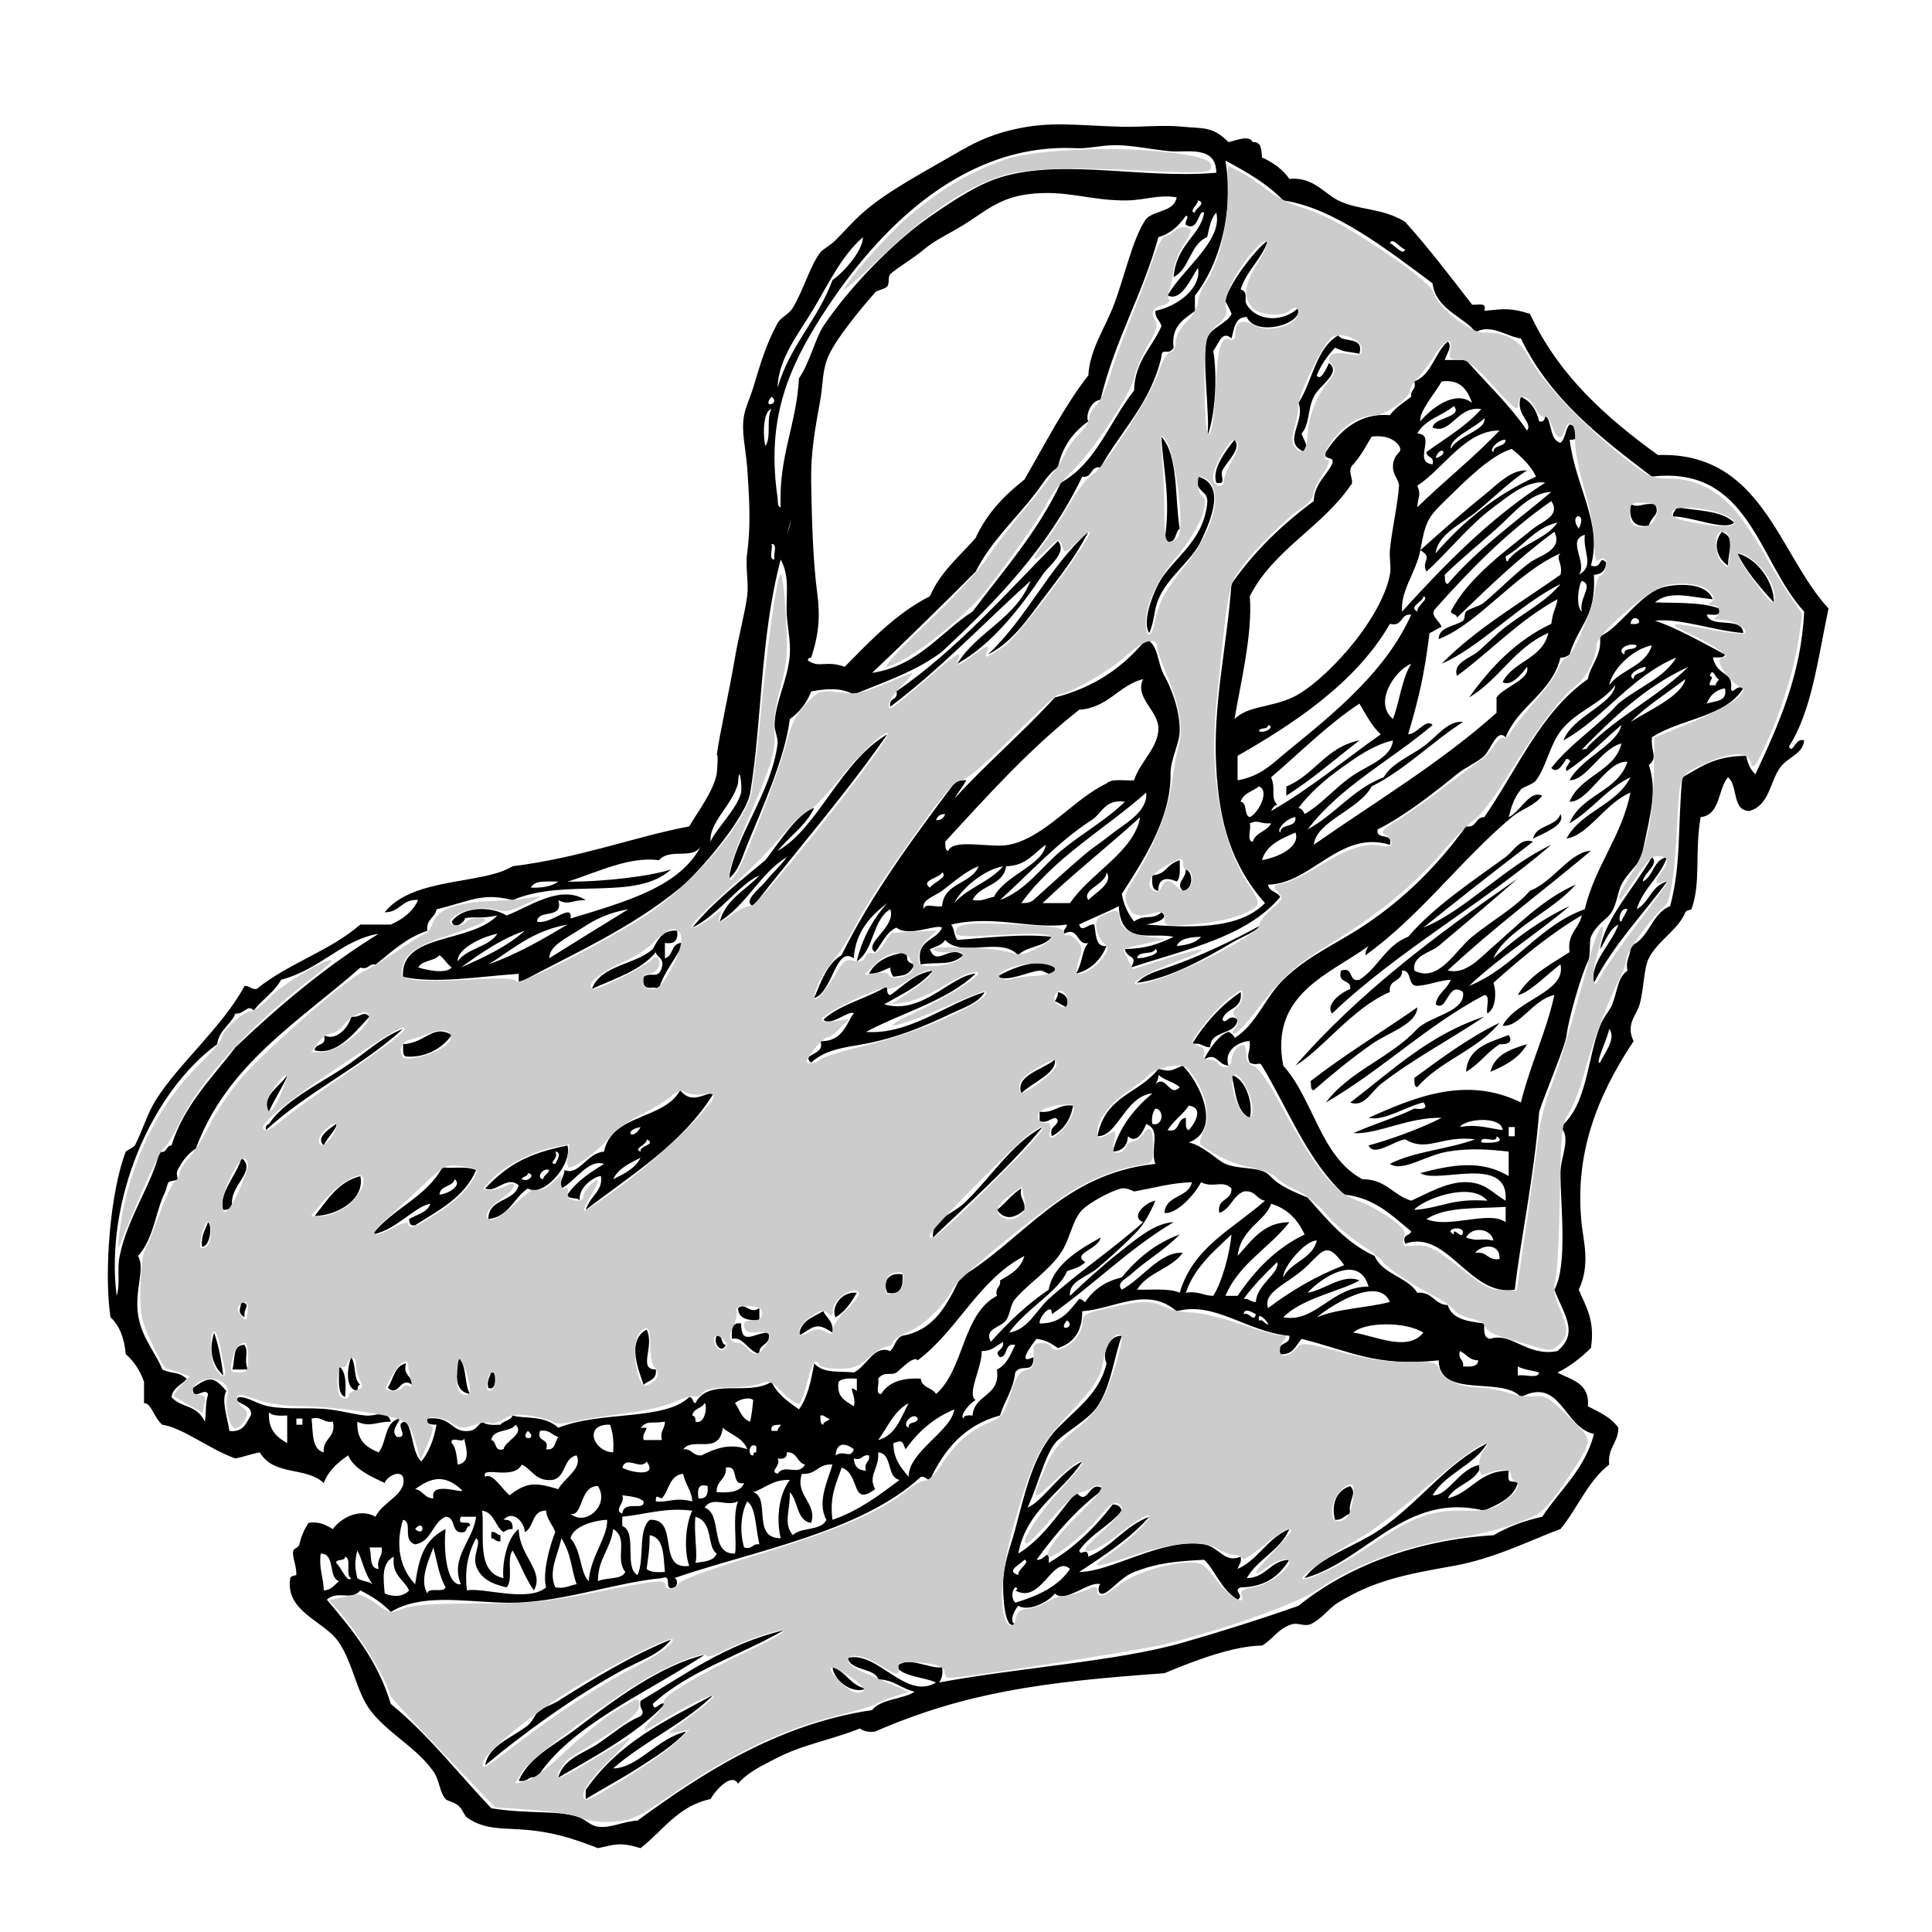 <?xml version="1.0" encoding="utf-8"?>
<!-- Generator: Adobe Illustrator 15.1.0, SVG Export Plug-In . SVG Version: 6.00 Build 0)  -->
<!DOCTYPE svg PUBLIC "-//W3C//DTD SVG 1.1//EN" "http://www.w3.org/Graphics/SVG/1.1/DTD/svg11.dtd">
<svg version="1.1"
	 id="svg2" xmlns:inkscape="http://www.inkscape.org/namespaces/inkscape" sodipodi:docname="brachiosaurus.svg" inkscape:version="0.48.2 r9819" xmlns:sodipodi="http://sodipodi.sourceforge.net/DTD/sodipodi-0.dtd" xmlns:svg="http://www.w3.org/2000/svg" xmlns:sketch="http://www.bohemiancoding.com/sketch/ns" xmlns:rdf="http://www.w3.org/1999/02/22-rdf-syntax-ns#" xmlns:cc="http://creativecommons.org/ns#" xmlns:dc="http://purl.org/dc/elements/1.1/"
	 xmlns="http://www.w3.org/2000/svg" xmlns:xlink="http://www.w3.org/1999/xlink" x="0px" y="0px" width="100px" height="100px"
	 viewBox="-305.5 396.5 100 100" enable-background="new -305.5 396.5 100 100" xml:space="preserve">
<sodipodi:namedview  borderopacity="1" objecttolerance="10" id="namedview85" inkscape:window-width="1216" inkscape:zoom="5.1868132" bordercolor="#666666" pagecolor="#ffffff" gridtolerance="10" guidetolerance="10" inkscape:pageopacity="0" inkscape:pageshadow="2" inkscape:window-height="802" inkscape:cy="45.5" showgrid="false" inkscape:cx="41.722458" inkscape:window-x="61" inkscape:window-y="0" inkscape:window-maximized="0" inkscape:current-layer="svg2">
	</sodipodi:namedview>
<title  id="title4">brachiosaurus</title>
<desc  id="desc6">Created with Sketch.</desc>
<g id="Page-1" transform="translate(4.627,5.53)" sketch:type="MSPage">
	<g id="brachiosaurus" transform="translate(1,1)" sketch:type="MSLayerGroup">
		<path id="Fill-1" sketch:type="MSShapeGroup" inkscape:connector-curvature="0" d="M-300.675,454.501
			c-0.052-0.582,0.175-0.882,0.315-1.271C-300.13,453.369-300.238,454.506-300.675,454.501"/>
		<path id="Fill-2" sketch:type="MSShapeGroup" inkscape:connector-curvature="0" d="M-300.044,458.948
			c0.229,0.669,0.38,1.417,0.472,2.224C-300.175,460.595-300.321,459.822-300.044,458.948"/>
		<path id="Fill-3" sketch:type="MSShapeGroup" inkscape:connector-curvature="0" d="M-298.626,449.894
			c0.849,0.716-0.7,1.43-0.473,2.542c-0.126,0.084-0.256,0.165-0.474,0.158C-299.832,451.711-298.859,450.8-298.626,449.894"/>
		<path id="Fill-4" sketch:type="MSShapeGroup" inkscape:connector-curvature="0" d="M-299.098,460.854
			c0.151-0.483-0.023-1.294,0.631-1.271c0.238,0.446-0.053,0.65,0.157,1.271H-299.098"/>
		<path id="Fill-5" sketch:type="MSShapeGroup" inkscape:connector-curvature="0" d="M-298.626,457.359
			c0.529,0.146,0.079,0.296,0.158,0.795C-298.835,457.916-298.709,457.765-298.626,457.359"/>
		<path id="Fill-6" sketch:type="MSShapeGroup" inkscape:connector-curvature="0" d="M-297.364,448.466
			c-0.025-0.186,0.034-0.284,0.158-0.318c0.764-1.153,2.456-2.004,3.784-2.859c1.08-0.695,1.972-1.604,3.153-2.064
			C-292.421,445.187-295.226,446.49-297.364,448.466"/>
		<path id="Fill-7" sketch:type="MSShapeGroup" inkscape:connector-curvature="0" d="M-294.841,452.913
			c0.658-0.82,1.19-1.766,2.365-2.065C-292.232,451.97-293.512,452.855-294.841,452.913"/>
		<path id="Fill-8" sketch:type="MSShapeGroup" inkscape:connector-curvature="0" d="M-294.841,444.337
			c0.013-0.411,0.675-0.167,0.473-0.795c0.588,0.353,1.279-0.347,1.419-0.953c0.496,0.079,0.616-0.345,0.945,0
			C-292.818,443.47-293.71,444.615-294.841,444.337"/>
		<path id="Fill-9" sketch:type="MSShapeGroup" inkscape:connector-curvature="0" d="M-293.58,460.695
			c0.413,0.254,0.349,1.146,0.315,1.588C-293.703,462.089-293.558,461.307-293.58,460.695"/>
		<path id="Fill-10" sketch:type="MSShapeGroup" inkscape:connector-curvature="0" d="M-292.949,460.218
			c0.268,0.365,0.106,1.163,0.473,1.43c-0.154,0.004-0.123,0.193-0.158,0.316C-293.289,461.868-293.154,460.73-292.949,460.218"/>
		<path id="Fill-11" sketch:type="MSShapeGroup" inkscape:connector-curvature="0" d="M-288.85,452.277
			c-0.783,0.113-1.787,1.375-2.996,1.588c1.03-1.344,2.811-1.933,3.626-3.493c0.341,0.13,1.146-0.088,1.734,0.158
			c-0.591,1.416-1.934,2.075-3.153,2.858c-0.269,0.059-0.297-0.123-0.315-0.316C-289.564,452.83-289.016,452.746-288.85,452.277
			L-288.85,452.277z M-287.589,451.007c-0.116,0.412-0.75,0.303-0.789,0.793C-287.965,451.782-287.175,451.333-287.589,451.007
			L-287.589,451.007z"/>
		<path id="Fill-12" sketch:type="MSShapeGroup" inkscape:connector-curvature="0" d="M-291.058,461.806
			c0.293-0.446,0.347-1.134,0.946-1.271c-0.181,0.658,0.331,0.619,0.315,1.112C-290.416,461.172-290.47,462.314-291.058,461.806"/>
		<path id="Fill-13" sketch:type="MSShapeGroup" inkscape:connector-curvature="0" d="M-287.432,460.218
			c0.491,0.354,0.313,1.379,0.631,1.905C-287.701,461.982-287.476,460.949-287.432,460.218"/>
		<path id="Fill-14" sketch:type="MSShapeGroup" inkscape:connector-curvature="0" d="M-286.013,481.342
			c0.167-1.038,1.419-1.44,2.208-2.065c0.25-0.198,0.365-0.609,0.63-0.795c0.241-0.166,0.631-0.275,0.947-0.475
			c1.639-1.046,3.804-2.359,5.833-3.177c-0.605,0.796-1.634,1.102-2.523,1.587C-281.392,477.772-284.066,479.707-286.013,481.342"/>
		<path id="Fill-15" sketch:type="MSShapeGroup" inkscape:connector-curvature="0" d="M-286.013,451.482
			c1.213-1.291,2.332-1.832,4.258-2.223c0.272,1.01-1.294,2.732-2.05,2.223c-0.734,0.479-0.965,1.463-2.05,1.59
			c0.019-1.093,1.339-0.875,1.578-1.748C-284.886,450.781-285.448,451.75-286.013,451.482L-286.013,451.482z M-283.805,450.689
			c-0.002,0.21-0.277,0.145-0.315,0.318C-283.797,451.188-283.369,450.757-283.805,450.689L-283.805,450.689z M-282.702,450.53
			c-0.324-0.14-0.708,0.412-0.314,0.478C-282.979,450.78-282.757,450.738-282.702,450.53L-282.702,450.53z M-282.386,449.578
			c0.216,0.361-0.407,0.597,0,0.635C-282.34,450.115-281.994,449.601-282.386,449.578L-282.386,449.578z"/>
		<path id="Fill-16" sketch:type="MSShapeGroup" inkscape:connector-curvature="0" d="M-285.855,461.806
			c-0.114-0.485,0.161-0.578,0.158-0.952C-285.456,460.856-285.351,462.031-285.855,461.806"/>
		<path id="Fill-17" sketch:type="MSShapeGroup" inkscape:connector-curvature="0" d="M-285.697,469.589v-0.318
			c0.254-0.045,0.271,0.15,0.473,0.159v0.317C-285.479,469.793-285.496,469.597-285.697,469.589"/>
		<path id="Fill-18" sketch:type="MSShapeGroup" inkscape:connector-curvature="0" d="M-270.561,474.353
			c-2.24,1.293-4.945,2.113-6.78,3.812c0.104,0.475,0.337-0.152,0.63,0c-1.433,1.574-3.959,2.893-5.518,3.812
			c0.236-0.969,1.354-1.283,2.049-1.748c0.739-0.493,1.401-1.096,2.208-1.43c0.295-0.303-0.093-0.287,0-0.793
			C-275.653,476.634-273.537,475.062-270.561,474.353"/>
		<path id="Fill-19" sketch:type="MSShapeGroup" inkscape:connector-curvature="0" d="M-280.81,483.089v-0.477
			c1.738-2.465,3.977-3.497,6.622-4.923c-1.509,1.497-3.603,2.406-5.203,3.812c1.265,0.001,2.316-1.586,3.784-1.906
			c-0.697,0.757-1.636,1.336-2.522,1.906C-279.012,482.066-279.93,482.553-280.81,483.089"/>
		<path id="Fill-20" sketch:type="MSShapeGroup" inkscape:connector-curvature="0" d="M-280.494,441.16
			c0.481-1.262,2.239-1.238,3.153-2.064c0.271-0.469,0.47-1.01,1.261-0.953c0.073,0.497-0.137,0.709-0.631,0.635v0.794
			c0.46-0.118,0.306-0.856,0.947-0.794c-0.372,0.844-0.984,1.444-1.261,2.383c-0.267-0.225-0.911,0.257-0.789-0.635
			c0.406-0.279,0.758,0.164,0.945-0.478c0.135-0.507-0.248-0.491-0.315-0.794C-277.963,440.215-279.306,440.61-280.494,441.16"/>
		<path id="Fill-21" sketch:type="MSShapeGroup" inkscape:connector-curvature="0" d="M-274.03,459.106
			c0.364-0.048,0.176,0.459,0.473,0.478C-273.747,460.061-274.246,459.558-274.03,459.106"/>
		<path id="Fill-22" sketch:type="MSShapeGroup" inkscape:connector-curvature="0" d="M-273.242,459.265
			c-0.031-0.455-0.02-0.866,0.473-0.795c0.011,1.225,0.679,0.461,1.419,0.478c0.166,0.697-0.533,0.521-0.473,1.111
			C-272.491,459.838-272.635,459.149-273.242,459.265"/>
		<path id="Fill-23" sketch:type="MSShapeGroup" inkscape:connector-curvature="0" d="M-272.926,457.677
			c0.409-0.33,0.586,0.354,1.104,0v0.635C-272.404,458.317-272.909,458.242-272.926,457.677"/>
		<path id="Fill-24" sketch:type="MSShapeGroup" inkscape:connector-curvature="0" d="M-269.773,459.106
			c0.067-0.778,0.73-0.958,1.261-1.271c0.162,0.367,0.542,0.512,0.473,1.112C-268.89,458.375-268.979,458.639-269.773,459.106"/>
		<path id="Fill-25" sketch:type="MSShapeGroup" inkscape:connector-curvature="0" d="M-266.935,442.43
			c-0.201-0.235-1.197,0.708-1.576,0.317c0.875-0.812,2.283-1.088,3.311-1.746c-0.015,0.225-0.026,0.449,0.157,0.475
			c0.685-0.474,1.21-1.109,2.207-1.27c-0.639,0.785-1.623,1.223-2.522,1.746c1.956,0.584,3.441-1.496,4.73-1.587
			c-1.482,1.418-3.789,2.007-5.677,3.017c2.257,0.156,4.133-1.447,6.148-2.064c-0.335,0.578-1.125,0.821-1.733,1.112
			c-1.384,0.661-2.854,1.279-4.572,1.588c-0.998,0.179-1.959,0.28-2.68,0.954c-0.572-0.485,0.782-0.366,0.473-1.112
			C-267.449,443.898-267.301,442.837-266.935,442.43"/>
		<path id="Fill-26" sketch:type="MSShapeGroup" inkscape:connector-curvature="0" d="M-268.039,476.259
			c0.717,0.23,0.934,0.965,1.734,1.112C-266.933,477.682-267.954,477.025-268.039,476.259"/>
		<path id="Fill-27" sketch:type="MSShapeGroup" inkscape:connector-curvature="0" d="M-266.777,456.883
			c-0.292,0.499-0.603,0.98-1.103,1.271C-268.127,457.665-267.605,456.797-266.777,456.883"/>
		<path id="Fill-28" sketch:type="MSShapeGroup" inkscape:connector-curvature="0" d="M-266.147,440.366
			c0.342-0.662,1.034-0.97,1.892-1.112c0.185,0.361-0.083,0.476,0.473,0.636c-0.318,0.581-0.524,0.554-1.104,0.636
			c-0.083-0.129-0.164-0.259-0.157-0.478C-265.394,440.172-265.658,440.381-266.147,440.366"/>
		<path id="Fill-29" sketch:type="MSShapeGroup" inkscape:connector-curvature="0" d="M-264.413,455.929
			c0.036,0.619-0.065,1.1-0.788,0.954C-265.429,456.388-265.226,455.804-264.413,455.929"/>
		<path id="Fill-30" sketch:type="MSShapeGroup" inkscape:connector-curvature="0" d="M-256.371,417.972
			c0.51,0.592-0.461,1.258-0.789,1.746c-1.107,1.651-2.625,3.621-4.415,4.605c1.023-1.67,3.039-2.34,3.784-4.287
			c-2.412,2.175-4.635,4.541-7.252,6.512c-0.118-0.49,0.433-0.307,0.316-0.795C-261.546,423.558-259.055,420.669-256.371,417.972"/>
		<path id="Fill-31" sketch:type="MSShapeGroup" inkscape:connector-curvature="0" d="M-262.836,454.024
			c-0.084-0.944,0.981-1.196,1.577-1.747c1.349-1.245,2.452-3.104,4.099-3.971C-258.879,450.386-260.902,452.16-262.836,454.024"/>
		<path id="Fill-32" sketch:type="MSShapeGroup" inkscape:connector-curvature="0" d="M-259.997,423.848
			c1.999-1.851,3.169-4.538,5.202-6.354c-0.637,1.271-1.537,2.401-2.365,3.493C-257.955,422.039-258.77,423.251-259.997,423.848"/>
		<path id="Fill-33" sketch:type="MSShapeGroup" inkscape:connector-curvature="0" d="M-259.526,452.594
			c0.451-0.34,0.768-0.814,1.262-1.112c-0.126,0.551,0.235,0.611,0.158,1.112C-258.611,453.041-259.121,453.136-259.526,452.594"/>
		<path id="Fill-34" sketch:type="MSShapeGroup" inkscape:connector-curvature="0" d="M-259.526,440.525
			c0.758-0.442,2.178-1.035,2.996-0.478c0.07,0.749-0.51,0.126-0.787,0.159C-258.033,440.293-258.904,440.802-259.526,440.525"/>
		<path id="Fill-35" sketch:type="MSShapeGroup" inkscape:connector-curvature="0" d="M-256.529,444.812
			c0.13,0.703-1.193,1.201-1.734,1.747C-258.616,445.631-257.106,445.322-256.529,444.812"/>
		<path id="Fill-36" sketch:type="MSShapeGroup" inkscape:connector-curvature="0" d="M-257.317,447.988v-0.476
			c0.776,0.095,0.956-0.413,1.732-0.317c-0.132,0.766-0.518,1.278-1.103,1.588c-0.136-0.506,0.248-0.491,0.315-0.795
			C-256.517,447.556-256.864,448.211-257.317,447.988"/>
		<path id="Fill-37" sketch:type="MSShapeGroup" inkscape:connector-curvature="0" d="M-256.529,441.795
			c0.084-0.128,0.165-0.258,0.158-0.477c0.325,0.096,0.597,0.246,0.473,0.794C-256.132,442.029-256.296,441.877-256.529,441.795"/>
		<path id="Fill-38" sketch:type="MSShapeGroup" inkscape:connector-curvature="0" d="M-249.119,414.636
			c1.445,0.419,0.697,2.181,0.158,3.336c-0.48,1.026-1.717,1.84-2.208,3.016c-0.244,0.587-0.202,1.164-0.473,1.748
			c-0.354-0.502,0.082-1.797,0.473-2.541c0.683-1.301,2.298-2.12,2.522-4.129C-248.519,415.302-249.338,415.492-249.119,414.636"/>
		<path id="Fill-39" sketch:type="MSShapeGroup" inkscape:connector-curvature="0" d="M-251.484,435.283
			c0.827-0.111,0.616-0.51,1.419-0.793c-0.002,0.42,0.059,0.906-0.158,1.11c-0.49-0.239-0.968-0.19-0.946,0.477
			C-251.514,436.054-251.506,435.677-251.484,435.283"/>
		<path id="Fill-40" sketch:type="MSShapeGroup" inkscape:connector-curvature="0" d="M-251.012,412.572
			c0.894,1.006,0.678,3.129,0.947,4.765c-0.291,0.184-0.109,0.843-0.788,0.636C-250.5,415.774-250.938,414.193-251.012,412.572"/>
		<path id="Fill-41" sketch:type="MSShapeGroup" inkscape:connector-curvature="0" d="M-249.75,434.964
			c0.41,0.164,0.385,1.068-0.157,1.112C-250.305,435.679-249.727,435.453-249.75,434.964"/>
		<path id="Fill-42" sketch:type="MSShapeGroup" inkscape:connector-curvature="0" d="M-248.488,444.177
			c-0.371,0.004-0.464-0.273-0.945-0.159c0.662-1.079,1.486-1.995,2.522-2.7c0.133,0.928-0.79,0.793-0.946,1.43
			c0.203,0.305,0.326-0.375,0.788,0C-247.178,443.591-248.469,443.244-248.488,444.177"/>
		<path id="Fill-43" sketch:type="MSShapeGroup" inkscape:connector-curvature="0" d="M-248.647,412.572
			c0.195-0.824-0.302-4.093,0-5.084c0.172-0.557,1.051-0.776,1.262-1.27c0.017-0.038-0.313-0.668-0.315-0.636
			c0.048-0.751,1.575-2.755,2.208-3.177c-0.328,0.993-1.098,1.541-1.419,2.541c0.437,0.158,0.147,0.524,0.314,0.795
			c0.555,0.894,1.897,0.912,2.681,0.159c0.23,0.878-2.23,1.517-2.681,0.476c-0.626,0.005-0.647,0.619-0.788,1.111
			c-0.512-0.469-0.691,0.361-0.945,0.637C-248.106,409.418-248.219,411.499-248.647,412.572"/>
		<path id="Fill-44" sketch:type="MSShapeGroup" inkscape:connector-curvature="0" d="M-247.227,412.73
			c0.385,0.475-0.388,1.104-0.631,1.588c-0.137,0.271,0.254,0.772-0.314,0.635C-248.417,414.234-247.66,413.284-247.227,412.73"/>
		<path id="Fill-45" sketch:type="MSShapeGroup" inkscape:connector-curvature="0" d="M-247.385,445.607
			c0.771,0.213,1.143,1.551,0.945,2.224C-247.164,447.504-247.162,446.441-247.385,445.607"/>
		<path id="Fill-46" sketch:type="MSShapeGroup" inkscape:connector-curvature="0" d="M-244.547,431.154v-0.477
			c1.463-0.592,2.061-2.054,3.784-2.383C-242.016,429.255-243.19,430.297-244.547,431.154"/>
		<path id="Fill-47" sketch:type="MSShapeGroup" inkscape:connector-curvature="0" d="M-241.867,407.331
			c0.276,0.41,1.354,0.013,1.104,0.952c-0.663-0.146-0.663-0.041-1.262-0.316c-0.384,0.406-0.718,0.863-0.945,1.429
			c0.179,0.371,0.526-0.407,0.631-0.636c0.67,0.52-0.487,1.125-0.789,1.747c-0.329,0.677-0.199,1.397-0.63,1.905
			c0.104,0.334,0.416,0.707,0.158,0.954c-1.222-0.488,0.068-1.55-0.316-2.542C-243.192,409.702-243.024,408.017-241.867,407.331"/>
		<path id="Fill-48" sketch:type="MSShapeGroup" inkscape:connector-curvature="0" d="M-243.128,446.401
			c-0.185-0.026-0.133-0.29-0.157-0.478c1.751-1.359,3.684-2.536,5.518-3.812c-0.033,0.875-1.463,1.275-2.365,1.906
			C-241.207,444.771-242.26,445.641-243.128,446.401"/>
		<path id="Fill-49" sketch:type="MSShapeGroup" inkscape:connector-curvature="0" d="M-241.236,447.037
			c2.154-1.645,4.079-3.516,6.938-4.448c-1.716,1.156-3.687,2.189-5.36,3.494C-240.115,446.438-240.527,447.314-241.236,447.037"/>
		<path id="Fill-50" sketch:type="MSShapeGroup" inkscape:connector-curvature="0" d="M-237.768,446.242
			c-0.184-0.025-0.133-0.289-0.157-0.477c1.4-1.024,2.786-2.064,4.415-2.859C-234.637,444.313-236.605,444.872-237.768,446.242"/>
		<path id="Fill-51" sketch:type="MSShapeGroup" inkscape:connector-curvature="0" d="M-235.244,445.447
			c0.092-1.283,1.225-1.52,2.207-1.905c0.356,0.54-0.484,0.484-0.473,0.477C-234.231,444.494-234.502,445.001-235.244,445.447"/>
		<path id="Fill-52" sketch:type="MSShapeGroup" inkscape:connector-curvature="0" d="M-233.984,445.447
			c0.22-0.891,1.044-1.172,1.892-1.429C-232.484,444.734-233.207,445.117-233.984,445.447"/>
		<path id="Fill-53" sketch:type="MSShapeGroup" inkscape:connector-curvature="0" d="M-231.776,433.377
			c0.16-0.738,1.194-0.596,1.419-1.271C-230.061,432.675-231.255,433.103-231.776,433.377"/>
		<path id="Fill-54" sketch:type="MSShapeGroup" inkscape:connector-curvature="0" d="M-226.731,416.066
			c0.477,0.219,0.563-0.076,1.262,0c0.295,0.551-0.181,0.603-0.315,1.111C-226.578,417.289-226.824,416.847-226.731,416.066"/>
		<path id="Fill-55" sketch:type="MSShapeGroup" inkscape:connector-curvature="0" d="M-224.524,416.701
			c-0.045-0.256,0.148-0.273,0.158-0.477c1.08,0.182,2.361,0.162,2.996,0.794C-221.812,417.469-223.521,416.715-224.524,416.701"/>
		<path id="Fill-56" sketch:type="MSShapeGroup" inkscape:connector-curvature="0" d="M-222.001,417.495
			c0.72,0.347,0.343,0.812,0.315,1.747C-222.18,418.939-222.544,418.139-222.001,417.495"/>
		<path id="Fill-57" sketch:type="MSShapeGroup" inkscape:connector-curvature="0" d="M-221.212,418.607
			c1.105,0.281,1.947,1.609,1.892,2.541C-220.026,420.375-220.711,419.584-221.212,418.607"/>
		<path id="Fill-58" sketch:type="MSShapeGroup" inkscape:connector-curvature="0" d="M-297.206,447.512
			c-0.467-0.793,0.648-1.354,0.945-1.905C-296.284,445.906-296.966,446.904-297.206,447.512"/>
		<path id="Fill-59" sketch:type="MSShapeGroup" inkscape:connector-curvature="0" d="M-294.369,449.259
			c-0.468-0.43,0.365-0.895,0.631-1.111C-293.579,448.267-294.235,448.91-294.369,449.259"/>
		<path id="Fill-60" sketch:type="MSShapeGroup" inkscape:connector-curvature="0" d="M-270.877,434.012
			c2.093-1.175,3.269-4.648,5.677-6.034c-2.161,3.117-4.628,5.926-6.938,8.893c-0.586-0.234,0.333-0.906,0.631-1.271
			c0.408-0.497,0.865-0.903,1.104-1.271c-1.399,0.867-2.072,2.467-3.468,3.336c0.317-1.162,1.341-1.613,2.049-2.383
			c-1.01,0.415-2.142,2.077-3.469,2.699c1.092-1.336,2.464-2.388,3.784-3.492c0.716-0.922,1.672-2.445,2.522-2.701
			C-269.425,432.722-270.263,433.255-270.877,434.012"/>
		<path id="Fill-61" sketch:type="MSShapeGroup" inkscape:connector-curvature="0" d="M-245.809,437.825
			c-0.406,0.437-0.992,0.608-1.576,0.952c-1.292,0.764-3.216,1.852-4.888,2.064c0.394-0.437,1.036-0.607,1.577-0.794
			C-249.035,439.475-247.379,438.691-245.809,437.825"/>
		<path id="Fill-62" sketch:type="MSShapeGroup" inkscape:connector-curvature="0" d="M-216.483,421.464
			c-0.571,2.734-0.889,5.342-2.049,7.148c0.202,0.443,0.326-0.501,0.787-0.318c-0.061,0.723-0.858,0.848-1.262,1.43
			c-0.524,0.76-0.538,1.926-1.575,2.224c-0.921-0.026-0.569-1.333-1.104-1.747c-0.541,0.619-0.376,1.95-1.418,2.064
			c-0.316,1.879,0.029,3.4-0.475,4.766c-0.01,0.029-0.271,0.05-0.314,0.158c-0.354,0.891-1.426,1.464-1.892,2.382
			c-0.267,0.524-0.246,1.569-0.474,2.382c-0.158,0.57-0.742,1.023-0.314,1.907c-1.871,2.821-3.09,5.837-2.681,9.528
			c0.091,0.83,0.448,2.065-0.158,3.336c0.356,0.858,0.858,1.571,0.631,3.018c-0.507,0.495-1.061,0.944-1.733,1.271
			c0.719,0.386,1.68,0.53,1.576,1.746c0.595,0.301,1.209,0.582,1.576,1.111c-0.002,0.793-0.564,1.02-0.473,1.906
			c-1.104,0.848-1.637,2.27-2.522,3.335c-1.503,0.557-3.429,1.536-5.519,1.906c-2.492,0.442-4.145,0.761-5.992,1.906
			c-0.52,0.321-0.835,0.844-1.418,1.112c-0.306,0.139-0.668-0.08-0.945,0c-0.754,0.213-1.02,0.807-1.578,1.111
			c-1.385,0.003-3.404,0.734-5.044,1.429c-6.349,0.45-10.333,1.003-14.979,3.019c-0.366,0.051-0.605-0.025-0.788-0.159
			c-1.436,0.583-3.02,0.839-4.416,1.588c-0.546,0.294-1.348,0.634-1.892,1.271c-0.318-0.592-1.17,0.332-1.418,0.794
			c-1.695,0.358-2.465,1.646-3.627,2.542c-1.085-0.332-1.326-0.181-2.207,0c-1.271-0.498-2.325-0.838-3.784-0.953
			c-1.213-0.098-2.06,0.015-2.995-0.635c-0.143-0.1-0.217-0.438-0.474-0.636c-0.219-0.17-0.549-0.222-0.63-0.318
			c-0.332-0.39-0.304-0.97-0.631-1.429c-0.874-1.23-2.192-1.867-3.152-3.018c-0.842-1.008-0.949-2.473-1.734-3.653
			c-0.76-1.141-2.803-1.575-2.523-3.335c0.019-0.115,0.315-0.151,0.315-0.158c0.017-0.52-0.243-0.961-0.158-1.271
			c0.03-0.108,0.272-0.133,0.315-0.318c0.092-0.395,0.234-0.748,0.474-1.111c0.617-0.092,0.915,0.137,1.261,0.317
			c0.368-0.521,1.347-1.123,2.207-0.636c0.355-0.781,1.67-1.168,1.419-2.064c-0.203-0.396-0.885,0.047-0.946,0.318
			c-0.693-0.328-1.584-0.714-1.892-1.43c-0.527,0.369-1.016,0.777-1.262,1.43c-0.922-0.863-2.581-0.342-3.311-1.588
			c-0.442,0.084-0.82,0.232-1.262,0.317c-1.353-0.479-2.704-1.581-3.783-1.747c-0.418-0.338-0.593-1.163-0.946-1.112v-1.11
			c-0.208-0.586-0.524-1.062-0.946-1.431c-0.076-0.823-0.317-1.48-0.789-1.905c-0.354-2.336-0.008-6.521,0.789-8.576
			c0.013-0.035,0.431-0.235,0.472-0.318c0.453-0.901,0.641-1.652,1.104-2.383c1.202-1.893,3.45-3.778,4.572-5.875
			c0.282-0.021,0.333,0.193,0.63,0.158c1.593-1.307,3.815-1.98,5.361-3.335h1.577c0.622-0.274,1.134-0.657,1.419-1.271
			c-0.854-0.066-0.932,0.648-1.734,0.635c1.459-1.832,5.091-1.422,6.621-2.383c3.492-0.431,6.265-1.513,9.145-2.064
			c0.359-0.64,1.229-1.76,1.419-2.7c0.026-0.125,0.096-1.259,0-0.952c0.157-1.18,0.625-3.18,0.947-5.082
			c0.179-1.062,0.498-2.217,0.631-3.178c0.091-0.663-0.098-1.495,0-2.223c0.164-1.228,0.153-2.4,0-4.447
			c-0.077-1.014-0.315-1.852-0.158-2.701c0.083-0.451,0.324-0.94,0.472-1.428c0.371-1.213,0.637-2.186,1.261-3.336
			c0.163-0.298,0.583-0.451,0.789-0.794c0.558-0.931,0.894-2.174,1.419-2.859c0.143-0.187,0.5-0.347,0.789-0.636
			c0.467-0.467,0.854-0.933,1.419-1.43c1.261-1.109,3.064-2.047,4.729-3.017c0.933-0.543,1.738-0.975,2.996-1.271
			c2.002-0.472,3.256-0.219,5.676-0.159c1.051,0.026,2.137-0.104,3.153,0c1.027,0.106,1.538-0.046,2.365,0.795
			c0.295-0.036,1.045-0.411,1.262,0c0.442-0.024,0.454,0.388,0.472,0.794c0.578,0.265,1.076,0.609,1.42,1.111
			c1.223-0.114,1.774,0.73,2.521,1.111c1.043,0.531,2.268,0.368,3.47,1.112c1.224,1.361,2.341,2.829,3.469,4.288
			c0.279,0.036,0.789-0.16,0.631,0.318c1.01-0.098,1.344-0.167,2.364,0.158c1.475,3.174,3.93,5.359,6.623,7.306
			C-219.913,413.343-219.082,418.654-216.483,421.464L-216.483,421.464z M-266.777,461.964v-0.635
			c-0.388-0.021-0.76-0.023-0.946,0.16c-0.12,0.809,0.375,0.998,0.789,1.27C-266.762,462.22-267.353,461.553-266.777,461.964
			L-266.777,461.964z M-304.932,454.978c0.395-1.986,1.783-3.918,2.049-5.4c0.431,0.115,0.318-0.316,0.631-0.318
			c0.673-2.128,2.105-3.491,3.311-5.082c2.271-2.16,4.676-4.186,7.411-5.877c-1.901,0.316-2.979,1.828-5.046,2.383
			c-0.357,0.646-0.984,1.02-1.418,1.588c-0.333-0.35-0.467,0.203-0.947,0.159c-0.251,0.593-0.844,0.844-0.946,1.588
			c-3.388,2.469-5.821,8.063-5.203,13.024C-304.886,456.409-305.085,455.744-304.932,454.978L-304.932,454.978z M-290.427,463.394
			c-0.113,0.325-0.494,0.63-0.157,0.954c0.755,0.061-0.271-0.765,0.473-0.794c0.383,0.566,0.311,1.592,0.789,2.064
			c0.403-0.493,0.654-1.142,0.788-1.906c-0.248-0.016-0.547,0.021-0.473-0.318c1.326-0.145,1.212,0.78,2.207,0.636
			c0.321-0.047,0.42-0.317,0.631-0.476c0.186,0.182,0.557,0.179,0.945,0.158c0.155-0.215,0.532-0.206,0.63-0.477
			c0.631,0.195,1.596-0.047,2.366,0.635c2.259-0.894,5.476-0.347,6.779-1.588c0.209,0.002,0.145,0.278,0.316,0.317
			c0.682-1.354,2.751-0.337,3.941-1.11c0.298,0.651,0.862,1.035,1.419,1.429c0.443-0.611,0.633-1.479,0.788-2.383
			c0.474,0.573,1.464,0.381,2.05,0.478c0.673-0.323,1.045-1.453,1.892-1.113c0.236-0.238,0.282-0.669,0.63-0.794
			c1.699-0.3,2.334-1.672,2.996-3.018c3.334-1.988,5.289-5.366,10.091-5.876c-0.295-0.754,0.332-1.759-0.473-2.064
			c-0.158,0.373-0.474,1.064-0.945,0.635c-0.031,0.499-0.295,0.764-0.789,0.795c0.364-1.328,1.143-2.236,2.05-3.019
			c-1.421,0.159-1.778,2.231-2.839,2.224c0.404-2.139,2.156-2.18,3.153-3.494c0.688,0.2,0.702,0.047,1.262-0.158
			c0.923,0.918,2.021,3.324,0.315,3.971c0.76,0.168,1.492,0.943,1.892,1.111c0.532,0.223,1.185,0.184,1.734,0.317
			c0.554,0.134,0.544,0.344,0.946,0.636c0.533,0.386,1.062,0.562,1.576,0.793c1.018,1.147,1.985,2.342,3.469,3.02
			c0.41,0.963,1.678,1.062,2.207,1.905c0.807-0.072,0.863,0.612,1.577,0.636c0.214,0.737,1.049,0.85,1.893,0.951
			c-0.024,0.395-0.03,0.771,0.314,0.795c1.098-0.362,1.896,0.947,3.47,0.635c1.151-0.957,0.3-1.949-0.158-3.176
			c0.695-1.276,0.318-4.309,0.315-6.035c-0.002-0.844,0.583-1.84,0-2.383c1.388-1.139,1.364-3.473,2.049-5.24
			c0.179-0.461,0.489-0.76,0.631-1.113c0.276-0.682,0.266-1.387,0.788-1.746c-0.121-0.599,0.193-0.76,0.158-1.271
			c0.984-0.384,1.067-1.678,2.049-2.064c0.588-2.175,0.385-4.168,0.631-6.67c0.855-0.46,1.633-1.117,3.311-1.111
			c0.07,0.405,0.223,0.729,0.474,0.952c1.211-2.596,2.368-5.142,2.522-8.418c-2.383-2.588-2.821-7.578-7.883-6.987
			c-2.64-2-5.264-4.016-6.779-7.148c-0.738-0.098-1.562-0.793-2.365-0.316c-0.369-0.703-2.044-1.136-2.207-2.541
			c-2.279-1.692-5.111-3.92-7.727-4.289c-0.826-0.861-1.896-1.477-2.995-2.064c0.464,2.733-0.348,5.441-1.577,6.988v0.795
			c-0.56,0.441-1.247,0.754-1.104,1.906c-0.27,0.447-0.619-0.061-0.631,0.475c-0.557,2.404-2.094,3.82-3.152,5.719
			c-0.559-0.086-0.387,0.562-0.946,0.477c-1.764,3.675-4.44,6.432-7.252,9.053c-1.333,1.039-3.208,1.646-4.572,2.224
			c-0.651-0.362-1.385-0.315-2.207-0.159c-0.235,0.61-0.608,1.082-1.104,1.43c-0.25,2.025-1.47,4.708-2.207,6.512
			c-0.267,0.65-0.433,1.331-0.947,1.746c0.342-2.256,2.185-4.402,2.522-6.987c0.034-0.261-0.162-0.673-0.158-0.953
			c0.019-1.2,0.695-2.344,0.789-3.652c0.05-0.692-0.112-1.345-0.157-2.065c-0.059-0.937,0.188-1.951-0.316-2.859
			c-1.073,4.08-0.955,8.354-1.577,12.071c-0.208,1.247-2.568,4.051-3.626,4.924c-2.542,2.097-5.568,3.427-8.355,4.923v-0.476
			c-2.122,0.146-4.298,0.526-5.992,0.159c-0.146-2.28,3.459-1.707,4.887-3.178c-0.98,0.205-1.255,0.022-1.734,0.159
			c0.24-0.067-0.458,0.72-0.631,0.159c0.513-0.744,1.955-0.854,2.839-0.318c1.103-0.395,2.771-1.654,4.099-0.793
			c-0.662-0.022-0.881,0.287-1.418,0c0.287,1.029-1.047,0.428-1.104,1.111c0.693,0.191,1.863-1.034,1.735-0.159
			c2.737-0.843,5.702-1.614,6.779-3.812c-0.394,0.832-1.601,0.115-2.207,0.795c-1.54-0.227-3.32,0.678-4.73,1.11
			c1.9,0.008,4.335-0.29,5.36-0.636c-1.823,1.675-5.466,0.412-8.199,1.59c-1.562-0.404-2.168,0.042-3.941,0.477
			c-0.071,0.457-0.558,0.496-0.473,1.111c-1.113,0.361-1.852,1.099-2.681,1.747c-0.38-0.065-0.342,0.289-0.788,0.158
			c-3.168,2.791-6.91,5.005-8.514,9.37c-0.478,0.281-0.789,0.813-0.946,1.112c-0.098,0.184,0.034,0.419,0,0.478
			c-0.048,0.08-0.403,0.059-0.473,0.158c-0.067,0.096-0.127,0.419-0.158,0.477c-0.503,0.941-0.569,2.396-1.418,3.336
			c0.387,0.594-0.178,1.761,0,3.017c0.173,1.219,0.966,2.056,1.262,2.859c0.636,0.269,0.769,0.062,1.261,0.476
			c-0.258,0.323-0.72,0.439-0.789,0.953c0.566,0.598,1.262,0.34,1.735,1.271c0.086-0.795-0.004-0.777,0.158-1.431
			c-0.149-0.396-0.812,0.428-0.788-0.317c0.841-0.591,1.058-0.639,1.734,0.158c-0.282,0.48,0.08,1.443,0.157,2.065
			c0.717,0.087,0.866-0.398,1.104-0.794c0.185-0.619-1.044-0.629-0.631-0.953c0.506-0.031,0.928,0.354,1.577,0.477
			c0.972,0.185,2.113,0.029,3.153,0.159c0.679,0.085,1.259,0.263,1.892,0.317c0.472,0.041,1.079-0.352,1.261,0.318
			c-0.699-0.027-1.043,0.312-1.735,0c-0.015,0.857,0.291,1.248,1.104,1.588C-291.097,464.627-291.238,463.53-290.427,463.394
			L-290.427,463.394z M-296.261,464.666v-1.43c-0.388,0.021-0.759,0.023-0.945-0.159
			C-297.255,463.972-296.803,464.365-296.261,464.666L-296.261,464.666z M-295.472,463.713v-0.318h-0.315v0.318H-295.472
			L-295.472,463.713z M-294.369,465.142c-0.062-0.752,0.647-0.725,0.474-1.588c-0.498,0.077-0.557-0.287-1.104-0.16
			C-294.922,464.111-295.003,464.987-294.369,465.142L-294.369,465.142z M-294.369,472.289c0.403-0.018,0.552-0.291,0.789-0.477
			c-0.582-0.207-0.168-1.419-0.946-1.43C-294.632,471.178-294.38,471.613-294.369,472.289L-294.369,472.289z M-257.633,460.218
			c-0.001,0.937-0.641,0.285-0.945,0.795c-0.102,0.903-0.555,1.453-0.789,2.223c-1.826,0.488-2.888,1.75-3.626,3.335
			c-0.202-0.008-0.218-0.203-0.473-0.159c-3.101,2.869-8.711,3.844-12.771,5.242c0.206,0.002,0.201,0.439,0,0.477
			c-0.599,0.232-0.031-0.711-0.631-0.477c-2.593,0.248-5.42,1.357-8.198,1.271c-2.187-0.069-4.255-0.468-5.833,0.477
			c-0.438-0.459-0.978-0.815-1.577-1.112c-0.47,0.563-1.161-0.031-1.734,0.477c1.328,1.573,2.641,3.163,3.311,5.4
			c1.944,1.588,3.479,3.589,5.203,5.4c2.071,0.326,3.48,0.07,4.572,0.477c0.29,0.107,0.587,0.434,0.945,0.476
			c0.695,0.083,1.228-0.258,2.05-0.317c3.16-2.307,7.142-4.98,12.141-5.719c0.465-0.589,1.562-0.543,2.207-0.951
			c-0.696-0.147-1.061-0.626-1.892-0.636c-0.137-0.601-1.426-0.425-1.576-1.112c1.54-0.396,2.996,2.227,4.572,1.271
			c-0.654-0.293-1.615-0.278-2.049-0.794c0.521-0.658,1.765,0.139,2.364,0c0.05,0.367-0.025,0.609-0.157,0.794
			c4.178-0.78,9.184-1.082,12.613-2.064c2.028-0.581,4.227-1.28,5.991-1.906c2.467-2.001,6.03-3.406,10.09-3.652
			c0.736-0.424,1.566-0.753,2.523-0.954c0.917-1.404,2.203-2.438,2.68-4.287c-1.583-0.341-1.718-3.001-3.783-1.906
			c-0.945-1.113-4.219,0.121-4.258-1.905c-3.238,0.347-4.537-0.468-7.094-1.112c-0.301,0.334-0.43,0.838-1.104,0.794
			c-0.226-0.702,0.533-0.415,0.473-0.953c-2.189-0.192-3.863-1.815-5.834-1.271c-1.539-1.321-3.178-0.127-4.888,0
			c0.005,1.063-0.462,1.652-1.261,1.906c-0.305-0.223-0.635-0.42-1.104-0.477C-257.69,459.536-258.559,460.663-257.633,460.218
			L-257.633,460.218z M-292.949,471.654c-0.34-0.135,0.059-1.013-0.315-1.112c-0.002,0.263-0.438,0.089-0.473,0.318
			C-293.486,471.04-293.155,471.953-292.949,471.654L-292.949,471.654z M-292.634,471.654c0.208,0.162,0.581,0.154,0.789,0.316
			c-0.471-0.65-0.493-1.214-0.789-1.746C-292.771,470.856-292.771,471.022-292.634,471.654L-292.634,471.654z M-291.53,471.177
			c-0.126-0.551,0.235-0.611,0.157-1.111h-0.631C-291.867,470.457-292.044,471.165-291.53,471.177L-291.53,471.177z
			 M-291.215,472.447c0.439,0.189,0.959,0.183,1.261-0.158c-0.266-0.579-0.912-0.775-0.789-1.747
			C-291.414,470.884-291.272,471.719-291.215,472.447L-291.215,472.447z M-286.486,468.476h-0.788
			c-0.245,0.566,0.535,0.098,0.472,0.478c-0.208,0.001-0.144,0.278-0.315,0.317c-0.714,0.138-0.369-0.793-0.946-0.795
			c-0.699,0.302-0.715,1.291-1.576,1.43c-0.702-0.223-0.092-1.154-0.631-1.27c-0.36,1.161-0.244,2.414,0.631,3.334
			c0.196-1.295,0.403-2.268,1.576-2.858c-0.131,1.247,0.105,2.962,0.789,2.858C-287.849,470.594-286.614,469.672-286.486,468.476
			L-286.486,468.476z M-289.638,469.112C-289.108,469.595-289.161,468.525-289.638,469.112L-289.638,469.112z M-287.273,467.047
			c-0.88-0.79-1.553-0.587-2.365,0c0.41,0.063,0.475,0.475,0.945,0.478C-288.92,466.513-286.822,467.433-287.273,467.047
			L-287.273,467.047z M-287.747,440.047c-0.242-0.179-0.387-0.456-0.63-0.636c-0.265,0.316-0.904,0.254-1.103,0.636
			C-289.108,440.158-288.071,440.415-287.747,440.047L-287.747,440.047z M-288.062,472.13c-0.33-0.568-0.45-1.348-0.631-2.064
			c-0.209,0.587-0.753,1.67-0.314,2.381C-288.941,472.091-288.172,472.443-288.062,472.13L-288.062,472.13z M-287.432,465.777
			c0.726-0.123,0.403-0.93,0.315-1.429c0.113,0.431-0.743-0.114-0.631,0.317C-287.512,464.906-287.493,465.363-287.432,465.777
			L-287.432,465.777z M-285.382,438.3c-0.882,0.174-2.122,0.824-2.05,1.43C-286.959,439.041-285.839,439.005-285.382,438.3
			L-285.382,438.3z M-283.963,438.142c-1.284,0.453-2.296,1.181-3.31,1.905C-286.067,439.517-284.878,438.966-283.963,438.142
			L-283.963,438.142z M-286.486,471.018c-0.192-0.577,0.315-1.255,0-1.429c-0.507,0.936-0.577,1.863-0.473,2.699
			c0.805-0.17,3.17,0.646,4.099-0.158c-0.204-0.687,0.178-2.146,0.474-2.859c-0.131-0.397-0.433-0.623-0.474-1.111
			c-0.758-0.023-0.609,0.868-1.104,1.111c-0.002-0.483-0.602-1.182-1.103-0.635c0.344-0.029,0.501,0.13,0.472,0.476
			c-0.217-0.007-0.345,0.075-0.472,0.159c-0.443-0.295-0.466-1.014-1.104-1.111c0.146,1.22-0.349,3.188,1.104,3.494
			c-0.087-0.686,0.162-2.08,0.789-2.542c0.029,1.429,1.349,2.142,0.788,3.177c-0.445-0.61-0.708-1.404-1.104-2.064
			c-0.328,0.41,0.056,1.539-0.314,1.906C-285.642,471.967-286.256,471.687-286.486,471.018L-286.486,471.018z M-284.751,467.365
			c0.889-0.684,1.313-0.675,2.523-0.317c0.283-0.558,1.282-1.076,0.945-1.747c-0.712,0.131-0.533,1.156-1.261,1.271
			c-0.873,0.086-1.03-0.55-1.577-0.794c-0.438,0.846-2.146,0.021-1.892,0.635C-285.644,466.156-285.112,467.088-284.751,467.365
			L-284.751,467.365z M-281.755,437.825c-1.89,0.337-2.94,1.378-4.1,2.064C-284.34,439.351-283.043,438.592-281.755,437.825
			L-281.755,437.825z M-285.066,464.984c0.087-0.45,1.111-0.776,0.631-1.271c-0.275,0.411-1.174,0.195-1.262,0.794
			C-285.394,464.571-285.572,465.123-285.066,464.984L-285.066,464.984z M-283.805,464.03
			C-284.284,464.565-283.222,464.511-283.805,464.03L-283.805,464.03z M-282.228,435.6c-0.573,0.007-1.246-0.089-1.419,0.318
			C-283.058,435.929-282.557,435.851-282.228,435.6L-282.228,435.6z M-282.86,464.984c0.495,0.073,0.445-0.4,0.631-0.636
			c-0.33-0.093-0.451-0.395-0.947-0.318C-283.378,464.66-282.656,464.355-282.86,464.984L-282.86,464.984z M-278.603,437.031
			c-1.018,0.176-1.714,0.525-2.364,0.951c-0.893,0.588-1.71,0.913-1.735,1.589C-281.344,438.716-279.971,437.875-278.603,437.031
			L-278.603,437.031z M-282.386,472.13c0.512,0.092,0.733-0.108,1.103-0.16c-0.292-0.833-0.261-1.54-0.788-2.381
			C-282.216,470.398-282.773,471.267-282.386,472.13L-282.386,472.13z M-280.652,471.812c0.062-1.23,1.011-2.338,0.947-3.176
			c-0.378-0.002-1.725,0.23-1.892,0.953C-281.013,470.26-281.11,471.377-280.652,471.812L-280.652,471.812z M-280.179,466.889
			c-0.964-0.016-0.763,1.616-1.418,1.429C-280.831,469.01-279.538,467.87-280.179,466.889L-280.179,466.889z M-279.391,465.142
			c0.049-0.579-0.025-1.033-0.158-1.43C-280.946,463.658-280.42,465.117-279.391,465.142L-279.391,465.142z M-278.76,471.336
			c-0.558-0.693,0.187-1.752-0.631-2.224c-0.121,1.043-0.792,1.532-0.789,2.7C-279.759,471.599-278.968,471.761-278.76,471.336
			L-278.76,471.336L-278.76,471.336z M-277.814,467.683c-0.239-0.236-0.692-0.256-1.104-0.318c0.171,0.407-0.479,0.758,0,0.953
			C-278.839,467.584-277.752,468.218-277.814,467.683L-277.814,467.683L-277.814,467.683z M-278.918,468.954
			c0.797,0.31,0.07,2.153,0.788,2.542c0.377-0.786,0.009-2.322,0.631-2.859c1.574-0.104,0.33,2.632,2.049,2.382
			c-0.299-0.815-0.183-2.201,0.158-2.858c-1.424-0.173-2.382,0.188-3.626,0.316V468.954L-278.918,468.954z M-277.656,465.619
			c-0.337,0.476-1.048-0.348-1.262,0.316C-278.48,466.196-277.048,466.438-277.656,465.619L-277.656,465.619z M-277.656,463.871
			c-0.05,0.215-0.225,0.304-0.158,0.636h0.945c-0.113-0.485,0.162-0.579,0.158-0.952c-0.749,0.125-0.863-0.098-1.261,0.316H-277.656
			L-277.656,463.871z M-276.711,471.336c-0.085-0.813-0.026-1.773-0.788-1.905c-0.011,0.92-0.091,1.155-0.157,1.747
			C-277.47,471.36-277.099,471.357-276.711,471.336L-276.711,471.336z M-275.292,467.683c-0.04-0.596-0.379-0.888-0.472-1.43
			c-0.721,0.068-0.723,0.861-1.104,1.271c-0.198-0.035-0.322-0.248-0.315,0.158C-276.494,467.757-276.242,467.447-275.292,467.683
			L-275.292,467.683z M-274.819,465.3c0.66-0.334,1.47-0.656,2.366-0.316c-0.203-0.592-0.84-0.744-1.261-1.113
			c-0.189,1.454-1.525,0.434-2.05,1.113C-275.303,464.941-275.279,465.341-274.819,465.3L-274.819,465.3z M-274.661,462.6
			c-0.142,0.28-0.581,0.263-0.631,0.636c0.123,0.035,0.184,0.133,0.159,0.318C-274.58,463.728-274.513,462.607-274.661,462.6
			L-274.661,462.6z M-274.03,470.382c-0.526-0.346-0.152-1.638-1.103-1.906c-0.09,0.838,0.135,2.006,0,2.384
			C-274.664,470.803-274.174,470.767-274.03,470.382L-274.03,470.382z M-274.503,466.889c-0.526-0.16-0.518,0.22-0.474,0.636
			C-274.56,467.572-274.459,467.304-274.503,466.889L-274.503,466.889z M-273.084,470.382c0.117-0.473-0.146-1.97,0.157-2.699
			c-0.638,0.294-1.305-0.293-1.734,0.317C-273.689,468.345-274.441,470.425-273.084,470.382L-273.084,470.382z M-272.769,430.995
			c0.066-0.298-0.1-1.638-0.158-0.476c-0.277,1.098-1.531,2.055-1.418,3.017C-274.171,433.01-272.947,431.802-272.769,430.995
			L-272.769,430.995z M-272.611,466.73c-0.732,0.155-0.215-0.949-0.947-0.795c0.053,0.637-0.512,0.649-0.473,1.271
			C-273.361,467.245-272.781,467.195-272.611,466.73L-272.611,466.73z M-272.296,463.554c0.108-0.591,0.076-0.416,0.158-1.113
			c-0.168-0.183-0.726-0.058-0.945,0.159C-272.832,462.929-272.742,463.421-272.296,463.554L-272.296,463.554z M-272.611,470.066
			c0.445,0.131,0.408-0.225,0.788-0.16c-0.202-0.914-0.189-1.943-0.63-2.223C-272.785,468.31-272.85,469.289-272.611,470.066
			L-272.611,470.066z M-271.981,465.142v-0.317c-0.388-0.247-0.464,0.539-0.158,0.476
			C-272.129,465.204-272.114,465.113-271.981,465.142L-271.981,465.142z M-270.719,469.589c-0.253-1.093-0.069-2.297,0.473-3.019
			c-0.871-0.03-1.265,0.421-1.892,0.636C-271.218,467.491-272.24,469.594-270.719,469.589L-270.719,469.589z M-271.192,411.142
			c-0.515,0.123-0.413,1.693-0.316,1.905C-271.189,412.629-271.483,411.589-271.192,411.142L-271.192,411.142z M-271.192,410.506
			C-271.747,411.148-270.685,410.881-271.192,410.506L-271.192,410.506z M-270.877,464.03c0-0.159,0.127-0.188,0.158-0.317
			c-0.248,0.015-0.546-0.021-0.472,0.317H-270.877L-270.877,464.03z M-271.192,418.13c0.086,0.231-0.185,0.821,0.157,0.794
			C-271.121,418.693-270.85,418.103-271.192,418.13L-271.192,418.13z M-269.458,465.777c-0.427-0.099-0.392-0.663-0.945-0.635
			c0.02,0.285-0.157,0.371-0.474,0.317c0.206,0.394-0.462,0.659,0,0.794C-270.505,465.701-269.811,466.404-269.458,465.777
			L-269.458,465.777z M-250.538,397.8c-0.934-0.082-1.987-0.316-2.837-0.316c-0.738-0.002-1.441,0.188-2.05,0.158
			c-6.105-0.309-10.63,4.586-13.402,9.053c-1.692,2.728-2.604,5.295-2.05,9.053c0.025,0.188-0.027,0.451,0.158,0.477
			c-0.112-2.654,0.819-4.258,0.947-6.671c0.552-0.8,0.854-2.089,1.261-2.7c1.315-1.974,3.585-4.305,5.36-5.559
			c1.016-0.717,2.2-1.499,3.154-1.905c3.267-1.393,7.741-0.122,11.825-0.478C-248.176,397.473-249.69,397.876-250.538,397.8
			L-250.538,397.8z M-268.039,404.47c0.676-0.485,1.584-1.576,1.577-2.223c-1.081,0.936-1.74,2.327-2.523,3.653
			c-0.77,1.304-1.86,2.608-1.892,4.13C-270.247,407.859-268.791,406.519-268.039,404.47
			C-268.039,404.47-268.039,404.47-268.039,404.47z M-270.089,469.43c0.412-0.433,1.479-0.205,1.734-0.794
			c-0.509-0.941,0.112-2.107,0.315-2.859c-0.748-0.065-0.828,0.542-1.577,0.477c-0.393,1.092,0.813,1.53,0.474,2.541
			c-0.776-0.119-0.652-1.144-1.104-1.588C-270.212,468.127-270.609,468.818-270.089,469.43L-270.089,469.43z M-270.246,417.177
			C-269.972,416.127-270.648,418.463-270.246,417.177L-270.246,417.177z M-267.408,424.484c1.341-1.35,2.634-2.748,4.415-3.654
			c0.536-1.261,1.533-2.055,2.366-3.018c0.577-1.271,1.487-2.206,2.522-3.018c1.068-1.835,2.042-3.766,3.311-5.399
			c0.076-1.299,0.797-2.337,1.262-3.494c0.578-1.443,1.031-3.65,1.734-4.606c0.441-0.455,1.443-0.346,1.576-1.111
			c-0.934-0.156-1.652,0.141-2.521,0.158c-1.967,0.041-3.182-0.581-5.203-0.316c-1.515,0.197-2.314,0.979-3.312,1.587
			c-0.776,0.474-1.52,0.813-2.049,1.271c-0.479,0.414-1.422,0.975-1.735,1.271c-0.132,0.125-0.04,0.492-0.157,0.635
			c-0.131,0.158-0.513,0.185-0.631,0.317c-0.779,0.882-1.92,2.278-2.365,3.177c-0.385,0.777-0.324,1.559-0.473,2.383
			c-0.275,1.52-0.502,2.721-0.473,4.287c0.037,2.074,0.097,4.072,0.314,5.719c0.153,1.156,0.097,2.105-0.314,3.336
			c-0.097,0.008-0.188,0.022-0.159,0.158C-268.686,424.571-268.407,424.128-267.408,424.484L-267.408,424.484z M-268.196,463.394
			c-0.201-0.008-0.218-0.203-0.473-0.158c0.024,0.187-0.027,0.451,0.158,0.477C-268.509,463.504-268.236,463.567-268.196,463.394
			L-268.196,463.394z M-264.569,466.571c-0.69-0.151-0.338-1.354-1.104-1.429c0.074,0.832-0.553,1.201-0.157,1.905
			c-1.288,0.959-0.744-0.788-1.735-1.112c-0.263,0.794-0.641,1.473-0.473,2.701C-266.669,468.164-265.621,467.365-264.569,466.571
			L-264.569,466.571z M-266.935,464.984c-0.406-0.324-0.892-0.396-0.945,0.316C-267.413,464.993-267.104,465.513-266.935,464.984
			L-266.935,464.984z M-266.305,466.094c-0.13-0.448,0.223-0.411,0.158-0.794c-0.379-0.064-0.342,0.291-0.788,0.159
			C-266.916,465.863-266.705,466.076-266.305,466.094L-266.305,466.094z M-249.75,401.136c-0.341,0.502-0.768,0.921-1.419,1.111
			c-0.818,2.986-2.267,5.34-2.995,8.418c-0.526,0.04-0.793,0.868-0.631,1.111c-0.768,0.55-1.345,1.293-1.576,2.383
			c-0.477,0.303-0.772,0.836-1.104,1.27c-1.096,1.436-2.35,2.537-3.153,4.13c-1.764,1.771-3.548,3.521-5.36,5.241
			c2.408-0.379,3.502-2.082,5.203-3.177c1.608-2.14,3.371-4.121,4.572-6.671c1.833-1.011,2.522-3.176,3.784-4.764
			c0.043-1.546,0.943-2.227,1.418-3.336c-0.066-0.303-0.338-0.398-0.314-0.793c1.146-0.225,2.397-1.182,2.207-2.225
			c-0.369,0.531-0.861,1.773-1.576,1.43c0.77-1.36,2.868-2.836,2.523-4.289c-0.295,0.289-0.361,0.803-0.475,1.271
			c-0.897,0.365-0.892,1.643-1.734,2.064c0.133-1.701,1.408-2.156,1.578-3.336c-0.297-0.199-0.292,1.024-0.947,0.636
			C-249.812,401.339-249.516,401.205-249.75,401.136L-249.75,401.136z M-264.097,462.6c-0.764,0.396-1.078,1.243-1.577,1.906
			C-264.757,464.266-264.507,463.353-264.097,462.6L-264.097,462.6z M-263.466,461.33c0.045,0.484,0.6,0.455,0.789,0.794
			c1.464-1.276,1.352-4.144,3.152-5.081c-0.129-0.449,0.223-0.412,0.158-0.795c0.533-0.311,1.082-0.604,1.262-1.27
			c-2.387,1.248-3.44,3.84-5.519,5.399c-0.21-0.253-0.833,0.422-1.103,0.636c-0.332,0.182-0.615-0.098-0.947,0.316
			c0.087,0.23-0.184,0.821,0.158,0.794C-265.156,461.535-264.47,461.271-263.466,461.33L-263.466,461.33z M-261.733,462.919
			c-1.08,0.446-1.885,1.171-2.522,2.065c-0.186-0.421-0.137-0.494-0.631-0.318c0.004,0.844,0.408,1.284,0.789,1.746
			C-264.11,465.103-261.881,464.045-261.733,462.919L-261.733,462.919z M-263.624,463.394c-0.2-0.4-0.899,0.305-0.473,0.477
			C-264.145,463.505-263.641,463.695-263.624,463.394L-263.624,463.394z M-260.786,463.236c0.088-1.128,1.459-0.965,1.26-2.382
			c0.509-0.229,0.7-0.778,0.947-1.271c-0.593-0.12-0.344,0.606-0.789,0.635c-0.386-0.375,0.236-0.295,0.158-0.795
			c-0.48,0.309-0.628,0.478-1.104,0.477c0.017,0.888-0.788,2.201-0.314,2.541c-0.298,0.135-0.855,0.819-0.631,0.953
			C-261.233,463.21-261.01,463.222-260.786,463.236L-260.786,463.236z M-255.899,455.771c-0.402,1.025-2.205,2.013-2.996,3.177
			c0.992-0.161,1.414-1.177,2.051-1.747c1.57-1.408,3.312-2.571,4.887-3.971c-0.704-0.283,0.148-1.045,0.631-1.112
			c-0.297,0.714-0.619,1.247-0.946,1.589c-0.618,0.646-1.36,1.32-2.05,1.906c-0.533,0.453-1.525,0.683-1.419,1.43
			c0.741-0.707,1.644-1.532,2.522-2.225c0.858-0.674,1.844-1.549,2.838-1.588c-2.315,1.372-4.137,3.244-6.306,4.765
			c0.043-0.662-0.675,0.136-0.63,0.476c1.12,0.018,1.546-0.664,2.049-1.27c0.158,0,0.188,0.128,0.314,0.158
			c0.424-0.632,1.035-1.074,1.893-1.271c0.777-0.964,1.727-1.755,2.996-2.224c-0.734,0.773-1.828,1.413-2.523,2.064
			c-0.213,0.201-0.802,0.45-0.473,0.795c1.031-0.553,2.009-1.999,3.153-1.906c-0.597,0.828-1.833,1.014-2.365,1.906
			c0.771,0.02,1.662-0.086,2.208,0.159c0.689-2.375,2.797-3.324,4.414-4.766c-0.454-0.071-0.494-0.562-1.104-0.476
			c-0.567,0.223-0.67,0.913-1.262,1.111c-0.143-0.779,0.661-0.605,0.631-1.271c-0.468-0.454-0.918,0.003-1.576-0.316
			c-0.363,0.695-1.288,1.663-1.892,1.588c0.06-0.944,1.24-0.762,1.419-1.588c-1.04,0.022-1.936,0.289-2.996,0.477
			c0.008-0.002-0.387-0.207-0.631-0.16c-0.543,0.106-1.703,0.755-2.05,1.112c-0.521,0.538-0.632,1.529-1.104,2.224
			c-0.636,0.938-1.638,1.553-2.364,2.383c-0.258,0.293-0.268,0.842-0.474,1.111c-0.29,0.38-1.154,0.43-0.788,1.111
			c0.896-1.002,1.861-1.935,2.996-2.699c0.252-1.441,1.956-2.263,2.68-2.7c-0.072,0.606-1.527,0.822-0.789,1.271
			C-255.262,455.628-255.74,455.677-255.899,455.771L-255.899,455.771z M-255.899,458.312
			C-256.453,458.955-255.392,458.687-255.899,458.312L-255.899,458.312z M-251.326,447.353c-0.133,0.185-0.209,0.426-0.157,0.795
			C-250.904,448.3-250.858,447.368-251.326,447.353L-251.326,447.353z M-250.065,446.242c-0.305-0.276-0.799-0.359-1.104-0.635
			c0.007,0.219-0.073,0.348-0.157,0.476C-250.749,445.564-250.594,446.809-250.065,446.242L-250.065,446.242z M-249.75,447.831
			c0.027,0.237-0.057,0.585,0.158,0.636c0.28-0.318,0.818-1.145,0-1.271c-0.318,0.475-0.799,0.783-1.104,1.271
			C-250.016,448.621-250.236,447.869-249.75,447.831L-249.75,447.831z M-248.33,457.043c0.47-0.727,0.866-2.264,0.945-3.178
			c-0.912,0.882-1.908,1.679-2.365,3.019C-249.115,456.774-248.85,457.035-248.33,457.043L-248.33,457.043L-248.33,457.043z
			 M-249.119,400.341c0.023,0.211-0.529,0.592-0.158,0.635C-249.3,400.765-248.636,400.498-249.119,400.341L-249.119,400.341z
			 M-247.069,457.043c0.897-1.32,1.974-2.459,3.47-3.178c-0.355-0.754-0.881-1.336-1.735-1.588
			c-0.267,0.874-1.577,1.279-1.734,2.701c0.794-0.887,1.378-1.74,2.681-1.748c-1.037,1.338-2.607,2.138-3.312,3.812H-247.069
			L-247.069,457.043z M-246.123,457.995c-0.098-0.046-0.607-0.395-0.631,0C-246.461,457.843-246.227,458.47-246.123,457.995
			L-246.123,457.995z M-245.02,455.295c-0.613,0.599-1.228,1.199-1.734,1.906c0.298-0.036,0.348,0.179,0.631,0.158
			C-246.082,456.445-244.869,455.875-245.02,455.295L-245.02,455.295z M-245.966,458.312c0.002,0.012,0.147-0.01,0.157,0
			C-244.952,459.066-246.1,457.55-245.966,458.312L-245.966,458.312z M-241.551,455.453c-0.951-1.336-1.109-0.691-2.049,0.16
			c-0.927,0.837-2.168,1.229-1.893,2.064C-244.321,456.793-243.033,456.025-241.551,455.453L-241.551,455.453z M-242.97,454.183
			c-0.558-0.049-1.77,1.366-1.735,1.905C-244.307,455.273-243.213,455.156-242.97,454.183L-242.97,454.183z M-240.289,456.565
			c-0.502-1.755-2.48-0.446-3.154,0.318c0.867-0.136,1.831-1.011,2.681-0.636c-0.919,0.533-2.987,0.918-3.942,1.906
			C-243.017,458.461-242.209,456.55-240.289,456.565L-240.289,456.565z M-239.186,457.359c-0.576-1.342-2.908,0.08-3.784,0.795
			C-241.9,457.697-240.395,457.677-239.186,457.359L-239.186,457.359z M-237.452,458.948c-0.944-0.6-3.082-0.547-3.626,0
			C-239.996,459.086-238.277,459.98-237.452,458.948L-237.452,458.948z M-238.398,402.882c-0.237-0.043-0.664-0.682-0.788-0.317
			C-238.949,402.61-238.522,403.249-238.398,402.882L-238.398,402.882z M-235.402,460.695c0.392,0.022,0.766,0.029,0.789-0.317
			c-0.48,0.007-0.613-0.335-0.947-0.478C-235.69,460.349-235.338,460.312-235.402,460.695L-235.402,460.695z M-231.461,461.013
			c-0.358-0.115-0.805-0.143-1.104-0.318v0.477C-232.237,461.076-231.528,461.367-231.461,461.013L-231.461,461.013z
			 M-227.834,443.224c-0.086,0.5-0.774,1.893-0.474,1.748C-228.114,444.524-227.443,443.733-227.834,443.224L-227.834,443.224z"/>
		<path id="Fill-63" sketch:type="MSShapeGroup" inkscape:connector-curvature="0" d="M-261.733,431.312
			c1.662-1.82,3.541-3.422,5.203-5.241c2.062-0.518,3.571-1.591,4.73-3.018c0.667,0.319,0.555,1.229,0.946,1.905
			c0.298,0.516,0.812,1.747,0.788,2.859c-0.016,0.67-0.482,1.445-0.474,2.224c0.026,2.292-1.426,4.497-2.522,6.194
			c0.096,0.592,0.334,1.04,0.631,1.43c0.575-0.404,0.938-0.034,1.418-0.477c0.502,0.362-0.459,0.583-0.787,0.636
			c2.054,0.14,4.754,0.333,6.148-1.112c-1.77-2-2.367-4.223-2.521-6.988c-0.186-3.292,0.525-6.071,0.787-9.529
			c1.17-1.682,2.623-3.076,4.257-4.288c0.044-0.909,0.632-1.271,0.946-1.905c0.195-0.516-0.511-0.122-0.315-0.636
			c0.718-1.124,1.771-2.043,3.312-1.907c0.287-0.398,0.715-0.654,1.104-0.952c-0.064-0.383,0.287-0.345,0.157-0.794
			c0.919-0.346,1.047-1.486,1.734-2.064c0.259,0.246-0.054,0.619-0.157,0.953h1.104c1.054,1.215,2.24,2.295,3.152,3.652
			c0.344-0.406-0.637-0.834-0.314-1.747c0.51,0.228,0.805,0.671,0.945,1.271c0.268,0.059,0.298-0.124,0.316-0.318
			c0.381,0.357,0.202,1.279,0.788,1.43c0.263-0.211,0.245-0.706,0.472-0.952c0.423,0.06,0.74,0.844,0,0.794
			c0.329,2.51,1.711,4.311,1.104,6.512c0.622,0.207,0.382-0.582,0.788-0.159c-0.02,0.404-0.229,0.616-0.631,0.636
			c0.111,2.246-0.768,2.514-1.262,4.13c-0.126,0.084-0.255,0.165-0.472,0.159c-0.468,1.857-2.175,2.468-2.838,4.129
			c-0.44-0.493-0.757,0.613-1.104,0.953c-0.339,0.33-0.944,0.565-1.419,0.952c-1.139,0.926-2.65,2.126-4.1,2.858
			c-0.12,0.598,0.837,0.11,0.631,0.795c-2.582-0.796-4.057,2.025-6.307,2.064c0.05,0.373,0.487,0.355,0.631,0.636
			c-1.73,2.069-4.877,2.71-7.727,3.652c0.414-0.679-0.211-0.43-0.314-0.952c1.076-0.045,1.596-0.197,2.521-0.636
			c-1.146-0.257-2.713,0.493-2.838-1.589c-0.654,0.348-1.383,0.619-2.049,0.954c0.134,0.465,0.508-0.096,0.788,0
			c0.099,0.713,0.109,1.163,0.63,1.11c-0.294,0.71-0.787,1.219-1.575,1.431c0.379-0.677,0.264-1.14,0.63-1.589
			c-0.608,0.168-0.477-0.89-1.261-0.477c-0.046-0.256,0.148-0.273,0.157-0.476c-1.855,0.257-3.807-0.516-5.991,0
			c0.16,0.208,0.154,0.585,0.314,0.793c1.221-0.075,3.329-0.342,4.888-0.158c-0.363,0.534-1.312,0.479-1.735,0.952
			c-0.883-0.99-2.921,0.166-3.783-0.794c-0.151,0.271-0.496,0.349-0.789,0.478c0.348,0.951,1.01-0.255,1.735,0.316
			c-0.654,0.59-1.292,0.317-2.208,0.478c-0.296-1.306,0.813-1.194,1.104-1.907c-0.307-0.201-1.73,0.517-2.364,0
			c-0.545,0.246-0.743,0.842-1.104,1.271c-0.648-0.436,1.122-1.307,0.788-2.223c-0.929,0.547-0.832,2.126-1.734,2.699
			c0.295-1.238,0.856-2.208,1.577-3.018c-0.854,0.676-1.626,1.434-1.735,2.858c-0.938-0.673-1.077,1.763-2.05,2.065
			c0.359-0.857,0.662-1.77,1.419-2.225c1.634-3.277,3.729-6.09,5.833-8.893c0.141-0.124,0.356-0.172,0.631-0.16
			C-261.296,430.693-261.538,430.978-261.733,431.312L-261.733,431.312L-261.733,431.312z M-260.471,434.806
			c-0.65,0.236-1.279,0.805-1.892,1.271c-0.349,0.267-1.13,0.478-0.945,0.954c0.019-0.352,0.668-0.068,0.945-0.16
			C-262.273,435.638-260.855,435.744-260.471,434.806L-260.471,434.806z M-262.363,435.125c-0.088,0.294-1.167,0.395-0.631,0.794
			C-262.857,435.673-262.003,435.345-262.363,435.125L-262.363,435.125z M-262.205,432.106c-0.271-0.009-0.404,0.122-0.473,0.318
			C-262.406,432.432-262.274,432.302-262.205,432.106L-262.205,432.106z M-258.895,433.695c1.867-0.385,3.309-2.346,5.045-3.176
			c0.262-0.268,0.926-0.127,1.42-0.16c0.322-0.979,1.271-1.701,1.261-2.699c-0.01-0.924-1.252-1.578-0.788-2.541
			c-1.297,0.334-1.79,1.479-3.311,1.588c-2.566,2.02-4.74,4.437-6.938,6.829c0.025,0.187-0.027,0.451,0.158,0.477
			C-261.791,433.345-259.827,433.887-258.895,433.695L-258.895,433.695z M-259.209,434.806c-1.146,0.224-2.262,1.32-2.523,1.906
			C-261.045,435.922-259.881,435.613-259.209,434.806L-259.209,434.806z M-254.637,432.424c-1.789,1.163-3.176,2.73-4.73,4.13
			c1.332-0.482,2.148-1.703,3.153-2.542c1.081-0.901,2.3-1.56,3.312-2.542C-253.953,431.312-254.081,432.084-254.637,432.424
			L-254.637,432.424z M-259.683,436.395c0.565-1.126,2.558-1.658,2.681-2.7c-0.621,0.434-1.014,1.097-2.05,1.111
			c-0.14,1.024-1.364,0.955-1.734,1.748C-260.274,436.646-260.053,436.445-259.683,436.395L-259.683,436.395z M-257.633,436.554
			c0.939-0.838,1.766-1.611,2.68-2.383c0.409-0.345,0.883-0.644,1.262-0.953c0.761-0.621,1.97-1.188,1.893-2.224
			c-2.157,1.903-4.764,3.354-6.465,5.718C-257.989,436.724-257.774,436.676-257.633,436.554L-257.633,436.554z M-255.741,436.713
			c1.04-1.549,3.335-2.675,3.627-4.447c-1.655,1.511-3.43,2.898-5.046,4.447H-255.741L-255.741,436.713z M-253.85,435.125
			c-0.049,0.643-1.32,0.885-0.945,1.43C-254.457,436.201-253.475,435.668-253.85,435.125L-253.85,435.125z M-251.326,439.095
			c-0.143,0.332-0.891,0.057-0.946,0.476C-251.887,439.578-250.955,439.328-251.326,439.095L-251.326,439.095z M-248.961,438.46
			c-0.562,0.016-1.083,0.073-1.262,0.476C-249.694,438.885-249.229,438.772-248.961,438.46L-248.961,438.46z M-244.231,426.071
			c1.522-0.697,4.555-3.886,5.045-6.353c0.08-0.404-0.04-0.859,0-1.271c0.107-1.111,0.408-2.363,0.473-3.335
			c0.016-0.241-0.314-0.568-0.314-0.952c-0.004-0.805,0.578-0.714,0.314-1.112c-0.25-0.376-0.762-0.568-1.42-0.476
			c-0.256,0.413-0.475,0.885-0.945,1.43c-0.404,0.339,0.133,0.887-0.158,1.11c-1.481,2.16-3.973,3.304-5.203,5.718
			c0.17,1.967-0.544,4.804-0.787,6.354C-246.522,426.499-245.4,426.606-244.231,426.071L-244.231,426.071z M-244.389,428.771
			c2.536-2.051,5.045-4.162,6.307-6.988c-0.586-0.061-0.412,0.644-1.104,0.477c-1.773,3.094-5.112,5.247-7.884,6.83v1.27
			C-245.812,430.129-245.274,429.487-244.389,428.771L-244.389,428.771z M-246.44,432.265c0.436-0.188,1.063-1.365,0.474-1.588
			c-0.325,0.254-0.813,0.344-0.945,0.793C-246.543,431.523-246.759,432.164-246.44,432.265L-246.44,432.265z M-245.335,432.584
			c-0.653,0.042-0.614-0.209-1.104,0c0.092,0.279-0.189,0.932,0.159,0.952C-246.143,433.041-245.537,433.014-245.335,432.584
			L-245.335,432.584z M-245.492,427.501c-0.002,0.263-0.438,0.089-0.474,0.317C-245.645,427.955-245.098,427.568-245.492,427.501
			L-245.492,427.501z M-244.074,433.06c-0.725,0.328-1.49,0.614-1.734,1.43C-244.963,434.35-243.807,433.802-244.074,433.06
			L-244.074,433.06z M-239.658,427.978c-0.473-0.426-0.768-1.028-1.104-1.59c-1.683,1.111-3.062,2.529-4.572,3.812
			c0.269,0.666-0.062,0.994,0.315,1.429c-0.178,0.034-0.246,0.177-0.315,0.318C-243.289,430.779-241.545,429.307-239.658,427.978
			L-239.658,427.978z M-244.074,432.265c-0.408,0.021-1.027,0.645-0.787,0.795C-244.832,432.56-244.013,432.856-244.074,432.265
			L-244.074,432.265z M-243.6,432.106c0.817-0.465,1.491-1.27,2.363-1.905c0.824-0.601,2.113-0.961,2.209-1.906
			c-1.029,0.236-1.9,0.872-2.682,1.43c-0.797,0.57-1.617,1.272-2.207,2.064C-243.738,431.822-243.67,431.964-243.6,432.106
			L-243.6,432.106z M-235.402,422.1c0.109-0.074,0.062-0.401,0.158-0.477c0.262-0.202,0.692-0.262,0.946-0.476
			c0.808-0.684,1.589-1.492,2.364-2.065c0.5-0.368,1.727-0.63,1.262-1.588c-1.826,1.337-3.437,2.892-5.045,4.447
			c-0.002-0.21-0.277-0.146-0.316-0.318c0.868-1.729,2.84-3.146,4.258-4.287c0.469-0.378,1.442-0.672,0.945-1.43
			c-2.271,1.575-4.176,3.522-5.991,5.558c-0.334,0.335,0.185,0.621,0.315,0.953c-0.233,0.083-0.396,0.236-0.63,0.318
			c-0.271,2.191-0.558,3.385-1.104,5.242c0.475-0.01,0.932-0.851,1.262-0.478c-2.135,1.821-4.756,3.151-6.465,5.399
			c1.436-0.777,2.342-2.088,3.941-2.699c0.389-0.713,1.359-1.087,2.05-1.588c0.699-0.508,1.278-1.372,2.05-1.271
			c-1.639,1.05-2.945,2.434-4.73,3.336c-0.668,1.232-2.852,1.783-2.995,3.018c3.197-2.232,6.596-4.262,9.46-6.83v-0.794
			c0.396-0.558,1.784-0.952,1.576-1.587c-0.266,0.387-0.848,1.053-1.261,0.793c0.546-1.092,2.069-1.197,2.365-2.541
			c-1.735,0.74-2.542,2.416-4.099,3.335c1.121-1.569,2.432-2.949,4.256-3.812c0.085-0.705,0.268-0.84,0.316-1.271
			c-1.979,1.077-3.445,2.674-5.203,3.971c-0.232-0.694,0.713-0.932,1.104-1.27c0.479-0.417,0.929-0.896,1.419-1.271
			c0.981-0.75,2.14-1.347,2.838-2.223c-2.207,1.113-4.193,3.293-6.149,4.129c1.778-1.809,4.047-3.123,6.149-4.605
			c0.14-0.58-0.278-0.846,0-1.111c-2.4,1.076-4.19,3.613-6.308,4.446C-236.659,422.412-235.851,422.407-235.402,422.1
			L-235.402,422.1z M-239.027,427.183c0.35-0.918,0.455-2.082,0.945-2.859C-238.965,424.69-240.041,426.362-239.027,427.183
			L-239.027,427.183z M-234.298,415.589c0.659-0.53,1.377-1.32,2.206-1.271c-0.838,0.534-1.686,1.368-2.521,2.064
			c-0.863,0.719-2.082,1.223-2.208,2.225c1.427-1.635,3.096-3.023,5.203-3.971c-0.306-0.593-0.763-1.033-1.262-1.43
			c-1.093,0.326-2.406,1.658-3.311,2.541c-1.017,0.992-1.134,1.111-1.419,2.699c-0.197,1.096-1.041,2.096-0.946,3.177
			c2.237-2.458,4.552-4.838,7.411-6.671c-0.912-0.146-1.92,0.701-2.682,1.271c-1.332,1-2.385,2.365-3.469,3.335
			c-0.289-0.594,0.381-0.688-0.314-1.112C-236.502,417.457-235.406,416.479-234.298,415.589L-234.298,415.589z M-237.452,420.83
			c0.009,0.292-0.808,0.538-0.315,0.794C-237.799,421.308-237.099,420.945-237.452,420.83L-237.452,420.83z M-233.51,412.254
			c-1.764-0.017-2.884,1.957-4.258,2.858c0.217,0.503,0.035,0.53,0,1.112C-236.38,414.868-234.846,413.662-233.51,412.254
			L-233.51,412.254z M-236.979,414.002c0.115-0.435-0.314-0.32-0.316-0.636c0.98-0.709,2.049-1.325,2.84-2.224
			c-1.24-0.188-1.582,1.369-2.523,0.953c0.092-0.548,1.59-0.51,1.104-1.113c-0.595,0.514-1.516,0.697-1.893,1.43
			C-236.749,412.441-238.029,413.911-236.979,414.002L-236.979,414.002z M-234.929,410.824c-0.253-0.646-0.56-1.236-1.577-1.111
			c-0.339,0.614-1.186,1.555-1.104,2.064C-237.067,411.136-235.834,410.117-234.929,410.824L-234.929,410.824z M-236.821,413.683
			C-236.04,413.472-236.574,412.932-236.821,413.683L-236.821,413.683z M-230.83,415.429c-1.148,0.053-1.969,1.137-2.838,1.907
			c-0.92,0.815-1.875,1.601-2.68,2.382c0.024,0.188-0.027,0.451,0.157,0.477C-234.639,418.369-232.66,416.975-230.83,415.429
			L-230.83,415.429z M-234.298,411.618c-0.489,0.517-1.829,1.013-1.735,1.589C-235.711,412.523-234.168,412.231-234.298,411.618
			L-234.298,411.618z M-233.194,412.73c-0.358-0.028-0.919,0.536-0.632,0.636C-233.811,412.958-233.21,413.138-233.194,412.73
			L-233.194,412.73z M-230.514,417.018c-1.199,0.275-1.728,1.226-2.681,1.747c-0.007,0.17,0.074,0.403,0.157,0.158
			C-232.373,418.111-231.117,417.894-230.514,417.018L-230.514,417.018z M-229.411,419.718c0.85-0.465,0.2-1.167,0.315-2.064
			C-230.071,417.906-228.928,419.12-229.411,419.718L-229.411,419.718z M-229.411,417.337
			C-228.925,416.384-229.994,416.558-229.411,417.337L-229.411,417.337z M-229.253,420.037c-0.192,0.24-0.31,1.367,0,1.587
			C-229.417,420.939-228.61,420.237-229.253,420.037L-229.253,420.037z"/>
		<path id="Fill-64" sketch:type="MSShapeGroup" inkscape:connector-curvature="0" d="M-222.473,420.988
			c-1.188-0.11-2.229-0.482-2.996,0.16c0.722,0.044,2.432-0.043,3.311,0.316c0.158,0.479-0.352,0.283-0.631,0.318
			c0.202,0.75,1.836,0.057,1.893,0.953c-1.529-0.117-3.295-0.789-4.572-0.636c1.044,0.333,2.424,1.112,3.626,1.748
			c-0.048,0.215-0.396,0.132-0.63,0.159c0.249,1.02,1.057,0.687,0.945,1.587c0.037,0.409,0.271-0.218,0.631,0
			c-0.922,1.507-3.273,1.574-4.73,2.542c-0.062,0.751,0.334,1.043-0.157,1.429c0.433,1.298,0.106,2.448-0.315,4.447
			c-0.164,0.776-0.715,1.001-1.104,1.747c-0.213,0.406-0.246,1.158-0.631,1.588c-0.207,0.232-0.695,0.533-0.946,1.112
			c-0.108,0.249,0.006,0.944-0.157,1.271c-0.333,0.662-1.002,2.949-1.104,3.812c-0.072,0.61-1.055,2.858-1.42,3.971
			c-0.268,3.434-0.963,6.603-1.262,9.212c-2.338,0.395-3.477-3.152-5.675-2.382c-0.181-0.5,0.248-0.387,0.315-0.636
			c-0.992-0.801-1.855-1.731-3.469-1.906c-1.895-1.745-2.888-4.397-4.258-6.67c-0.137-0.24-0.235,0.043-0.631-0.158
			c-0.206-0.494,0.044-0.455,0-1.112c-0.203-0.04-1.4,0.276-1.103,1.271c-0.599-0.064-0.599-0.731-1.261-0.318
			c0.158-0.357,0.732-1.293,1.261-1.43c0.07-0.018,0.378,0.279,0.315,0.318c1.124-0.695,1.563-2.076,2.521-3.018
			c1.302-1.278,2.834-1.893,4.258-2.858c2.052-1.374,3.764-3.091,5.203-5.083c0.568,0.096,0.464-0.484,0.946-0.477
			c1.706-2.463,2.913-5.43,5.36-7.146c0.154-0.797,0.732-1.168,0.63-2.225c0.929-0.324,2.079-2.245,3.312-2.541
			C-224.293,420.185-222.828,420.091-222.473,420.988L-222.473,420.988z M-230.357,427.818c-0.554,0.736-0.733,1.821-1.262,2.541
			c-0.159,0.218-0.667,0.33-0.788,0.477c-0.398,0.48-0.509,0.979-0.631,1.43c0.594-0.252,1.089-1.439,1.734-1.111
			c-0.4,0.529-1.068,0.686-1.577,1.111c-2.642,2.217-4.733,5.115-7.567,7.146c-0.007-0.218,0.074-0.348,0.158-0.477
			c-2.012,1.467-5.139,2.484-4.416,6.195c1.577,1.746,1.928,4.729,4.1,5.877c1.217-0.008,1.586,0.836,2.523,1.11
			c0.789-0.343,1.928-1.046,2.996-0.952c0.918,0.08,1.207,0.562,1.892,0.952c0.179-2.444-3.547-0.83-4.415-1.429
			c1.615-0.424,3.137-0.713,4.572,0.158v-1.27c-0.968-0.107-1.996-0.195-3.153,0c-1.165,0.195-2.356,1.084-2.995,0.635
			c1.25-0.646,3.034-0.756,4.414-1.271c-1.765-0.216-2.47,0.697-3.626,0c-0.577,0.083-1.616,0.933-1.892,0.317
			c0.959-0.251,2.656-0.849,3.783-1.429c-1.727-0.044-3.334,0.874-4.572,0.793c0.984-0.442,2.482-0.908,3.153-1.271
			c-0.005,0.003,0.88,0.133,0.473-0.316c-0.898,0.207-2.063,0.988-2.837,0.794c2.478-1.114,5.094-2.168,7.883-0.794
			c0.549-2.156,1.297-3.59,1.734-5.561c-1.111,0.227-1.781,1.672-2.681,1.59c0.708-1.367,3.313-1.729,2.996-3.177
			c-0.671,0.491-1.647,1.515-2.208,1.587c0.6-1.036,1.693-1.576,2.68-2.223c-0.135-0.984,0.492-1.199,0.632-1.906
			c-1.692,0.996-3.149,2.228-4.573,3.494c0.156,0.438,0.146,1.33-0.314,1.589c-0.091-0.279,0.189-0.933-0.157-0.954
			c-2.999,1.587-5.296,3.879-8.199,5.561c1.216-1.636,3.368-2.325,4.729-3.812c0.695-0.682,2.521-0.877,2.365-1.906
			c-0.801-0.595-0.805,1.082-1.419,0.635c0.108-0.579,0.598-0.773,0.788-1.27c-0.638,0.045-1.096,0.271-1.734,0.318
			c-0.535,0.01-0.24-0.816-0.788-0.795c0.03,0.613-0.731,0.428-0.63,1.111c-1.957,0.836-3.473,2.961-4.889,3.812
			c3.286-3.785,7.336-6.8,11.51-9.689c-1.359,1.189-2.84,2.438-4.1,3.494c-0.435,0.365-1.367,0.475-1.261,1.271
			c1.249,0.67,2.134-1.046,2.996-1.747c1.056-0.86,2.231-1.495,2.995-2.383c1.19-0.443,2.083-2.028,3.153-2.064
			c-2.466,2.069-5.069,3.999-7.41,6.194c0.904,0.227,1.64-0.617,2.207-1.111c1.413-1.232,2.708-2.584,4.415-3.336
			c-1.195,1.391-3.639,2.369-4.258,3.812c1.166-1.05,2.439-1.989,3.941-2.7c-1.678,1.434-3.604,2.617-5.201,4.131
			c2.369-0.948,3.56-3.086,5.99-3.971c0.541-2.262,1.889-3.711,2.365-6.036c-1.279,0.525-2.193,2.22-3.312,2.382
			c0.749-1.416,2.593-1.729,3.312-3.176c-1.249,0.595-1.983,1.707-3.154,2.383c0.586-1.477,2.489-1.623,2.996-3.178
			c-1.072-0.105-2.005,2.094-2.996,2.064c0.557-1.367,2.365-1.58,2.682-3.017c-1.106,0.316-1.785,1.905-2.682,1.905
			c0.604-1.141,2.479-1.843,2.682-2.858c-0.943,0.796-1.777,1.704-2.839,2.383c-0.15-0.296,0.473-0.531,0-0.636
			c-0.195,0.268-0.458,0.811-0.788,0.477c0.993-1.276,2.398-2.138,3.469-3.336c1.117-0.896,2.381-1.325,2.996-2.381
			c-2.366,1.004-3.674,3.074-5.834,4.287c0.467-1.252,2.57-1.863,2.68-2.859C-228.227,426.403-229.577,426.783-230.357,427.818
			L-230.357,427.818L-230.357,427.818z M-234.141,452.118c-0.87-1.059-3.462-0.003-3.784,0.477
			C-236.496,452.488-236.016,451.988-234.141,452.118L-234.141,452.118z M-233.194,453.23v-0.794
			c-1.39,0.104-3.072-0.043-4.101,0.636C-236.104,453.576-234.055,452.601-233.194,453.23L-233.194,453.23z M-235.402,453.707
			c-0.105-0.31-1.025-0.109-0.473,0.158C-235.924,453.369-235.42,454.269-235.402,453.707L-235.402,453.707z M-233.353,448.466
			c-0.041-0.75-1.94-0.602-2.208-0.16C-234.739,448.152-234.231,448.332-233.353,448.466L-233.353,448.466z M-233.826,454.183
			c-0.104-0.608-1.085-0.783-1.418-0.159C-234.604,454.259-234.483,454.031-233.826,454.183L-233.826,454.183z M-233.51,455.136
			c0.031-0.875-0.959-0.732-1.262-0.318C-234.145,454.715-234.138,455.238-233.51,455.136L-233.51,455.136z M-233.668,448.783
			c0.07,0.441-0.859-0.125-0.787,0.318C-234.125,449.152-233.09,449.125-233.668,448.783L-233.668,448.783z M-232.723,448.783
			v-0.477h-0.314v0.477H-232.723L-232.723,448.783z M-223.736,424.484c-2.237,1.026-3.897,2.638-5.518,4.287
			c0.122-0.036,0.312-0.004,0.315-0.158C-227.4,427.039-225.299,426.031-223.736,424.484L-223.736,424.484z M-225.627,423.371
			c-1.1,0.219-2.107,1.369-2.207,2.064C-227.236,424.609-225.954,424.47-225.627,423.371L-225.627,423.371z M-226.414,423.371
			c-0.444-0.162-1.098,0.248-0.631,0.478C-227.113,423.41-226.458,423.699-226.414,423.371L-226.414,423.371z M-223.893,425.119
			c-0.951,0.736-1.998,1.375-2.838,2.223C-225.769,426.722-224.078,425.993-223.893,425.119L-223.893,425.119z M-225.943,424.484
			c-0.298,0.03-1.044,0.408-0.63,0.635C-226.557,424.71-225.957,424.891-225.943,424.484L-225.943,424.484z M-226.731,422.259
			C-225.777,422.387-226.625,421.532-226.731,422.259L-226.731,422.259z M-225.469,424.166
			C-224.227,423.441-226.297,424.649-225.469,424.166L-225.469,424.166z M-221.843,425.594c-0.493,0.087-0.78,0.38-0.946,0.794
			C-222.361,426.237-221.701,426.319-221.843,425.594L-221.843,425.594z M-222.317,425.435c0-0.158,0.127-0.188,0.158-0.316
			c-0.161,0.019-0.318-0.686-0.473-0.16c0.269,0.066-0.033,0.205,0,0.477H-222.317L-222.317,425.435z"/>
		<path id="Fill-65" sketch:type="MSShapeGroup" inkscape:connector-curvature="0" d="M-227.361,437.825
			c-0.485,0.252-0.643,0.835-0.946,1.271c0.258-1.596,1.823-3.246,2.681-4.766c0.412,0.375-0.432,0.827-0.473,1.271
			c0.568-0.274,0.543-1.146,1.261-1.271c-0.376,1.051-1.235,1.614-1.576,2.701c0.659-0.344,0.767-1.24,1.576-1.431
			c-1.274,1.733-2.766,3.25-3.784,5.241C-228.861,439.804-227.691,438.818-227.361,437.825L-227.361,437.825z M-226.889,437.031
			c-0.385-0.154-0.521,0.713-0.314,0.635C-227.121,437.43-226.971,437.265-226.889,437.031L-226.889,437.031z"/>
		<path id="Fill-66" sketch:type="MSShapeGroup" inkscape:connector-curvature="0" d="M-290.111,444.654
			c-0.214-0.05-0.13-0.397-0.158-0.636c1.174-0.056,1.541-1.068,2.522-0.477C-288.262,444.291-289.201,444.734-290.111,444.654"/>
		<path id="Fill-67" sketch:type="MSShapeGroup" inkscape:connector-curvature="0" d="M-284.277,482.136
			c0.558-1.25,1.808-1.8,2.995-2.7c2.061-1.563,4.327-3.255,6.622-3.812c-2.978,1.97-6.936,3.641-8.671,6.354
			C-283.814,481.863-283.796,482.252-284.277,482.136"/>
		<path id="Fill-68" sketch:type="MSShapeGroup" inkscape:connector-curvature="0" d="M-279.864,450.213
			c-0.804-0.277-1.504,0.917-2.207,1.27c-0.114-0.484,0.162-0.578,0.158-0.952c0.746,0.325,1.17-0.897,2.049-0.952
			c0.403-1.977,3.109-1.633,3.942-3.177c0.611,0.765,1.236,0.13,1.734,0.158c-1.612,2.612-4.237,4.203-6.622,6.035
			c0.259-0.788,0.896-0.952,0.788-1.747c-0.204-0.039-1.184,0.496-1.103,1.271c-0.097-0.22-0.607-0.023-0.63-0.317
			C-281.285,451.11-280.576,450.658-279.864,450.213L-279.864,450.213z M-277.972,449.894c-0.561,0.283-1.142,0.545-1.419,1.113
			C-278.83,450.724-278.249,450.463-277.972,449.894L-277.972,449.894z M-277.972,448.306
			C-278.939,448.495-278.367,449.072-277.972,448.306L-277.972,448.306z M-277.656,448.942c0.045,0.28-0.743,0.491-0.316,0.636
			C-278.052,449.261-277.101,449.214-277.656,448.942L-277.656,448.942z"/>
		<path id="Fill-69" sketch:type="MSShapeGroup" inkscape:connector-curvature="0" d="M-277.656,458.789
			c0.434,0.877-0.481,2.065,0.473,2.065c0.076,0.552-0.395,0.554-0.63,0.794C-278.037,460.972-278.739,459.361-277.656,458.789"/>
		<path id="Fill-70" sketch:type="MSShapeGroup" inkscape:connector-curvature="0" d="M-255.268,471.336
			c1.678-0.004,4.279-1.777,6.465-1.43c0.789,0.127,1.038,1.004,1.892,0.636c0.066,0.332-0.108,0.421-0.158,0.636
			c1.091-0.49,1.552-1.613,2.681-2.065c-0.473,1.113-1.629,1.536-2.208,2.542c1.028-0.023,1.198-0.91,2.208-0.953
			c-0.508,0.812-1.223,1.415-2.522,1.43c-0.442,0.155,0.229,0.423-0.158,0.635c-0.876-0.53-1.203-1.596-1.733-2.064
			c-1.447,0.08-2.383,0.153-3.627,0.635c-0.678,0.263-1.225,1.011-1.576,1.111c-0.389,0.113-0.252-0.507-0.158-0.477
			c-0.596-0.203-1.836,1.021-2.365,0.477c-0.316,0.428-1.352,0.962-1.893,0.636c-0.146,0.134-0.528,0.819-0.156,0.954
			c-0.602,0.367-0.635-1.677-0.631-2.066c0.01-1.073,0.383-1.933,0.631-2.858c0.523-1.96,0.953-3.959,2.207-5.241
			c1.021-1.045,2.131-1.771,2.521-3.335c-0.253-0.452,0.069-1.452,0.789-1.43c-0.392,1.013-0.549,2.603-1.262,3.653
			c-0.453,0.67-1.459,1.207-2.049,1.747c-0.651,0.597-1.021,2.358-1.576,3.494c0.793-0.313,1.707-1.878,2.837-2.382
			c-1.062,1.629-2.89,2.488-3.312,4.764c1.274-0.781,2.055-2.06,2.997-3.176c0.644,0.814,0.646-0.746,1.419-0.159
			c-1.373,1.001-2.471,2.276-3.469,3.653c0.443,0.062,0.672-0.723,0.631,0.159c1.33-0.778,2.39-1.828,3.311-3.019
			c0.27-0.006,0.408,0.119,0.473,0.318c-0.637,0.787-1.627,1.219-2.207,2.064c0.047,0.331,0.426-0.236,0.473,0.317
			c1.232-0.505,1.885-1.596,3.153-2.065C-252.652,469.63-253.967,470.476-255.268,471.336L-255.268,471.336L-255.268,471.336z
			 M-258.578,472.13c-0.203,0.209-0.203,0.585,0,0.794c1.178-0.349,2.22-0.835,2.837-1.747c-0.886-0.788-1.49,1.877-2.837,1.111
			C-258.49,472.289-258.401,472.16-258.578,472.13L-258.578,472.13z M-258.106,470.701c-0.199,0.245-1.002,0.573-0.316,0.795
			C-258.454,471.178-257.752,470.816-258.106,470.701L-258.106,470.701z"/>
		<path id="Fill-71" sketch:type="MSShapeGroup" inkscape:connector-curvature="0" d="M-241.236,466.889
			c0.391,0.411-0.152,0.778,0,1.429c-0.3,0.068-0.395,0.342-0.788,0.318C-242.239,467.882-241.975,467.106-241.236,466.889"/>
		<path id="Fill-72" sketch:type="MSShapeGroup" inkscape:connector-curvature="0" d="M-237.452,437.982
			c2.146-0.855,4.216-3.164,6.622-4.287c-3.604,3.093-7.924,5.465-11.352,8.735c-0.357-0.474,0.48-1.099,0.945-1.271
			c0.061-0.538-0.697-0.25-0.473-0.953c0.688-0.217,0.336,0.615,0.946,0.477c0.967-0.615,1.37-1.797,2.522-2.224
			c1.346-1.577,3.361-2.9,5.046-4.13c0.397-0.289,0.777-1.037,1.419-0.794C-233.694,434.992-235.579,436.481-237.452,437.982"/>
		<path id="Fill-73" sketch:type="MSShapeGroup" inkscape:connector-curvature="0" d="M-243.6,471.654
			c0.795-1.129,2.617-1.626,3.941-2.542c1.991-1.377,3.355-3.352,5.518-4.446c-0.689,1.158-2.145,1.547-2.838,2.699
			c0.821,0.055,1.387-1.438,2.523-1.588c-0.221,0.943-1.338,0.983-1.735,1.748c1.231-0.296,1.622-1.438,3.153-1.431
			c-0.084,0.806,0.134,0.431,0.473,0.636c-0.25,0.807-1.021,1.089-1.733,1.43C-238.391,467.16-240.381,470.746-243.6,471.654"/>
	</g>
</g>
<path id="path3832" inkscape:connector-curvature="0" fill="#CCCCCC" d="M-284.005,471.115c-0.237-0.824-0.369-0.99-0.946-1.186
	c-0.884-0.299-3.669-0.652-5.139-0.652c-0.644,0-1.54-0.131-1.99-0.289c-0.451-0.159-0.896-0.289-0.988-0.289
	c-0.281,0-0.189,0.424,0.145,0.668c0.255,0.188,0.272,0.308,0.09,0.648c-0.124,0.23-0.342,0.418-0.485,0.418
	c-0.301,0-0.575-1.186-0.401-1.732c0.182-0.573-0.663-1.051-1.325-0.75c-0.582,0.266-0.677,0.748-0.146,0.748
	c0.275,0,0.338,0.107,0.27,0.464l-0.089,0.464l-0.704-0.402c-0.387-0.222-0.741-0.431-0.785-0.465
	c-0.045-0.035,0.12-0.276,0.365-0.538l0.447-0.476l-0.522-0.198c-0.288-0.109-0.591-0.198-0.674-0.198
	c-0.083,0-0.429-0.603-0.769-1.338c-0.554-1.202-0.612-1.499-0.577-2.939c0.021-0.883,0.113-1.699,0.203-1.816
	c0.09-0.118,0.425-0.938,0.745-1.822c0.319-0.885,0.682-1.672,0.805-1.748c0.124-0.076,0.246-0.285,0.272-0.467
	c0.026-0.18,0.261-0.556,0.522-0.834c0.26-0.279,0.714-1.006,1.009-1.617c0.294-0.609,1.003-1.676,1.574-2.368
	c1.159-1.405,5.558-5.258,6.429-5.631c0.309-0.132,1.132-0.631,1.83-1.108c0.698-0.478,1.331-0.868,1.407-0.868
	c0.076,0,0.234-0.255,0.352-0.565c0.258-0.684,1.258-1.032,3.148-1.098c0.689-0.023,1.557-0.1,1.928-0.17
	c0.618-0.115,0.595-0.088-0.281,0.334c-0.806,0.389-1.067,0.431-1.666,0.271c-0.774-0.206-2.096,0.149-2.248,0.604
	c-0.095,0.285,0.646,0.326,0.82,0.045c0.065-0.105,0.348-0.192,0.628-0.192c0.786,0,0.311,0.282-1.445,0.858
	c-1.78,0.584-2.293,0.933-2.469,1.678c-0.108,0.457-0.054,0.525,0.508,0.649c0.346,0.075,1.666,0.075,2.934,0
	c1.681-0.101,2.343-0.076,2.444,0.088c0.146,0.237,4.689-2.079,6.735-3.434c2.325-1.54,4.985-4.583,5.404-6.186
	c0.1-0.38,0.321-2.166,0.492-3.969c0.374-3.941,0.838-7.27,1.043-7.479c0.083-0.085,0.208,0.869,0.278,2.12
	c0.11,1.972,0.074,2.468-0.275,3.721c-0.225,0.81-0.368,1.786-0.325,2.218c0.103,1.023-0.084,1.665-1.333,4.58
	c-0.58,1.354-1.026,2.652-0.993,2.887c0.061,0.424,0.062,0.424,0.368-0.051c0.468-0.727,2.23-5.328,2.586-6.752
	c0.231-0.926,0.501-1.458,1.01-1.998c0.678-0.719,0.719-0.733,1.721-0.615c1.03,0.121,1.048,0.115,3.722-0.996
	c0.157-0.065-0.038,0.205-0.434,0.6c-0.395,0.396-0.719,0.857-0.719,1.025c0,0.365,0.059,0.325,1.928-1.287
	c1.539-1.328,1.846-1.527,1.677-1.088c-0.169,0.441,0.01,0.402,0.75-0.161c0.742-0.565,0.883-0.598,0.715-0.161
	c-0.134,0.35-0.01,0.303,0.961-0.37c0.73-0.506,4.381-5.394,4.381-5.864c0-0.076-0.295,0.146-0.656,0.496
	c-0.643,0.623-0.658,0.627-0.79,0.212s-0.148-0.411-0.79,0.211c-0.799,0.774-0.854,0.579-0.105-0.376
	c0.303-0.387,0.881-1.281,1.285-1.988c0.404-0.708,0.938-1.395,1.186-1.527c0.609-0.326,3.029-4.077,3.439-5.332
	c0.188-0.575,0.447-1.013,0.599-1.013c0.158,0,0.267-0.202,0.267-0.497s0.235-0.732,0.578-1.075c0.318-0.317,0.58-0.767,0.58-0.997
	c0.001-0.23,0.176-0.68,0.389-0.998c0.672-1.004,1.152-2.904,1.152-4.556v-1.526l0.627,0.318c0.344,0.174,0.974,0.594,1.397,0.931
	c0.425,0.337,1.161,0.727,1.639,0.865c1.296,0.377,2.766,1.177,4.941,2.688c1.283,0.891,1.992,1.514,2.067,1.814
	c0.176,0.699,1.879,2.047,2.562,2.027c1.146-0.032,1.871,0.37,2.372,1.314c0.62,1.17,2.761,3.443,4.704,4.999
	c1.457,1.166,1.621,1.246,2.539,1.246c1.518,0,2.803,0.733,3.832,2.188c0.463,0.652,0.992,1.489,1.177,1.86
	c0.186,0.371,0.687,1.191,1.113,1.823l0.776,1.148l-0.221,1.418c-0.252,1.622-0.922,3.725-1.746,5.484
	c-0.492,1.051-0.586,1.154-0.701,0.778c-0.184-0.596-0.989-0.57-2.43,0.075c-1.307,0.588-1.254,0.453-1.41,3.539
	c-0.117,2.314-0.338,3.639-0.641,3.836c-0.461,0.301-1.971,2.371-1.971,2.701c0,0.205-0.128,0.618-0.285,0.918
	c-0.623,1.189-1.434,3.325-1.84,4.844c-0.234,0.878-0.611,1.876-0.838,2.217c-0.377,0.57-0.416,0.928-0.48,4.47
	c-0.037,2.118-0.143,4.047-0.234,4.287c-0.117,0.307-0.053,0.7,0.214,1.323c0.479,1.119,0.478,1.477-0.015,1.922
	c-0.352,0.319-0.479,0.331-1.205,0.112c-0.445-0.135-1.201-0.356-1.678-0.492c-0.482-0.138-0.895-0.38-0.927-0.545
	s-0.351-0.352-0.718-0.421c-0.361-0.067-0.77-0.271-0.904-0.453c-0.137-0.182-0.594-0.503-1.019-0.715
	c-1.062-0.531-2.476-1.471-2.657-1.768c-0.082-0.135-0.627-0.561-1.21-0.947c-0.583-0.388-1.372-1.085-1.754-1.551
	c-0.382-0.467-1.052-1.006-1.489-1.2c-0.437-0.193-0.909-0.491-1.05-0.662s-0.748-0.41-1.35-0.532
	c-0.921-0.188-1.606-0.497-2.578-1.162c-0.088-0.06-0.026-0.377,0.138-0.704c0.362-0.728,0.161-1.866-0.503-2.835
	c-0.402-0.588-0.505-0.634-1.204-0.54c-0.42,0.057-0.912,0.25-1.092,0.429c-0.18,0.18-0.729,0.605-1.223,0.944
	c-0.874,0.602-1.477,1.432-1.477,2.036c0,0.354,0.09,0.367,0.61,0.088c0.364-0.194,0.383-0.168,0.261,0.387
	c-0.104,0.473-0.066,0.595,0.18,0.595c0.172,0,0.361-0.13,0.422-0.289c0.062-0.159,0.227-0.29,0.369-0.29
	c0.142,0,0.379-0.172,0.527-0.384c0.359-0.513,0.523-0.3,0.523,0.681c0,0.797-0.014,0.813-0.77,0.934
	c-1.212,0.194-2.778,0.847-3.898,1.623c-2.029,1.408-5.491,4.287-5.697,4.737c-0.381,0.836-1.467,1.901-2.305,2.261
	c-0.455,0.194-0.826,0.443-0.826,0.553c0,0.11-0.127,0.2-0.282,0.2c-0.156,0-0.579,0.261-0.941,0.578
	c-0.526,0.462-0.836,0.579-1.538,0.579c-0.483,0-0.933-0.088-0.999-0.193c-0.235-0.381-0.395-0.176-0.628,0.81
	c-0.131,0.552-0.314,1.078-0.408,1.171c-0.097,0.098-0.456-0.125-0.844-0.523c-0.602-0.621-0.729-0.674-1.193-0.498
	c-0.285,0.109-1.023,0.197-1.64,0.197c-0.757,0-1.198,0.094-1.359,0.287c-0.131,0.158-0.317,0.238-0.414,0.179
	c-0.097-0.06-0.543,0.063-0.991,0.275c-0.448,0.211-1.595,0.479-2.549,0.596c-0.954,0.117-2.149,0.307-2.655,0.423
	c-0.603,0.137-1.001,0.145-1.157,0.021c-0.13-0.104-0.645-0.247-1.144-0.319c-0.685-0.1-1.025-0.055-1.389,0.185
	c-0.266,0.174-0.574,0.26-0.685,0.191c-0.111-0.069-0.494-0.021-0.85,0.108c-0.547,0.198-0.718,0.186-1.102-0.084
	c-0.488-0.342-1.333-0.432-1.333-0.142c0,0.097,0.098,0.21,0.218,0.249c0.147,0.049,0.095,0.35-0.163,0.932l-0.38,0.859
	L-284.005,471.115L-284.005,471.115z M-287.453,468.721c0-0.094,0.18-0.217,0.4-0.274c0.334-0.087,0.366-0.169,0.192-0.491
	c-0.114-0.213-0.207-0.566-0.207-0.786c0-0.468-0.294-0.53-0.46-0.097c-0.063,0.166-0.203,0.247-0.31,0.182
	c-0.216-0.134-0.278,1.297-0.065,1.51C-287.719,468.946-287.453,468.922-287.453,468.721z M-281.219,468.072
	c-0.065-0.345-0.215-0.801-0.333-1.012c-0.19-0.343-0.221-0.303-0.275,0.357c-0.074,0.906,0.053,1.281,0.436,1.281
	C-281.167,468.699-281.128,468.555-281.219,468.072L-281.219,468.072z M-284.655,468.311c0.066-0.108,0.215-0.139,0.331-0.066
	c0.141,0.086,0.169-0.024,0.086-0.334c-0.068-0.256-0.125-0.573-0.127-0.705c-0.005-0.441-0.389-0.25-0.776,0.385
	c-0.21,0.345-0.382,0.691-0.383,0.771C-285.525,468.578-284.795,468.535-284.655,468.311L-284.655,468.311z M-279.837,467.959
	c0-0.596-0.373-0.529-0.449,0.08c-0.044,0.355,0.014,0.483,0.193,0.424C-279.953,468.416-279.837,468.189-279.837,467.959z
	 M-271.451,467.643c0-0.148-0.087-0.324-0.193-0.39s-0.193-0.548-0.193-1.071c0-0.987-0.161-1.167-0.586-0.654
	c-0.283,0.341-0.281,1.544,0.003,2.293c0.165,0.435,0.25,0.479,0.581,0.301C-271.625,468.008-271.451,467.792-271.451,467.643
	L-271.451,467.643L-271.451,467.643z M-293.877,467.301c-0.058-0.238-0.163-0.759-0.235-1.156c-0.072-0.398-0.208-0.723-0.302-0.723
	c-0.258,0-0.206,1.492,0.068,1.93C-294.025,467.867-293.749,467.838-293.877,467.301L-293.877,467.301z M-292.659,466.771
	c0-0.424-0.065-0.77-0.145-0.769c-0.334,0.008-0.573,0.325-0.688,0.914c-0.111,0.57-0.08,0.626,0.355,0.626
	C-292.708,467.542-292.659,467.463-292.659,466.771z M-265.936,466.24c0.444-0.584,0.325-0.85-0.352-0.783
	c-0.467,0.045-0.638-0.023-0.689-0.277c-0.051-0.251,0.058-0.337,0.428-0.337c0.353,0,0.496-0.103,0.496-0.354
	c0-0.272-0.158-0.36-0.686-0.38c-0.548-0.021-0.676,0.041-0.636,0.306c0.028,0.184-0.058,0.529-0.19,0.77
	c-0.261,0.475-0.158,0.816,0.247,0.816c0.14,0,0.362,0.13,0.494,0.289C-266.509,466.668-266.249,466.654-265.936,466.24
	L-265.936,466.24L-265.936,466.24z M-267.897,466.215c0.126-0.205-0.427-0.707-0.594-0.54c-0.16,0.16,0.072,0.71,0.3,0.71
	C-268.087,466.385-267.956,466.309-267.897,466.215z M-263.534,465.414c0.259-0.139,0.491-0.137,0.759,0.008
	c0.314,0.168,0.385,0.146,0.385-0.119c0-0.179,0.304-0.619,0.675-0.98c0.705-0.684,0.846-1.021,0.429-1.021
	c-0.448,0-1.104,0.594-1.104,0.998c0,0.328-0.05,0.357-0.282,0.164c-0.227-0.188-0.397-0.152-0.868,0.182
	c-0.322,0.23-0.585,0.541-0.585,0.693C-264.125,465.666-264.028,465.68-263.534,465.414L-263.534,465.414z M-292.743,463.924
	c-0.063-0.064-0.214-0.017-0.335,0.104c-0.165,0.165-0.152,0.302,0.051,0.549c0.251,0.305,0.276,0.297,0.335-0.104
	C-292.656,464.234-292.679,463.986-292.743,463.924L-292.743,463.924z M-258.76,462.852c0.054-0.475,0.004-0.537-0.386-0.482
	c-0.329,0.047-0.464,0.209-0.51,0.609c-0.054,0.475-0.004,0.537,0.386,0.482C-258.941,463.414-258.806,463.252-258.76,462.852z
	 M-226.469,459.686c0.285-1.988,0.575-4.089,0.645-4.668c0.07-0.578,0.334-1.576,0.588-2.217c0.427-1.078,1.143-3.476,2.016-6.748
	c0.197-0.737,0.449-1.432,0.562-1.542c0.222-0.218,0.135,0.38-0.238,1.647c-0.111,0.379-0.168,0.857-0.125,1.061
	c0.064,0.306,0.137,0.26,0.418-0.27c0.186-0.352,1.027-1.546,1.869-2.654c0.842-1.107,1.531-2.066,1.531-2.129
	s-0.13-0.064-0.289-0.004c-0.362,0.14-0.359-0.056,0.006-0.54c0.401-0.53,0.352-0.778-0.16-0.808
	c-0.342-0.02-0.613,0.234-1.178,1.108c-0.404,0.624-0.769,1.134-0.811,1.134c-0.191,0-0.023-0.382,0.58-1.318
	c0.774-1.201,1.107-2.721,1.158-5.281l0.036-1.787l1.888-0.771c1.965-0.803,3.117-1.622,2.564-1.822
	c-0.348-0.125-1.096-1.041-1.096-1.341c0-0.116,0.108-0.213,0.241-0.217c0.376-0.009-0.413-0.558-1.687-1.171
	c-1.332-0.642-1.214-0.672,1.014-0.254c0.893,0.168,1.68,0.247,1.75,0.178c0.215-0.217-0.588-0.674-1.211-0.689
	c-0.324-0.009-0.48-0.059-0.348-0.113c0.362-0.146,0.289-0.643-0.098-0.646c-0.24-0.002-0.268-0.047-0.096-0.155
	c0.191-0.122,0.189-0.224-0.012-0.499c-0.337-0.461-1.781-0.615-2.596-0.277c-0.978,0.404-3.311,2.504-3.316,2.984
	c-0.008,0.716-0.556,1.761-1.14,2.177c-0.679,0.483-2.089,2.369-3.563,4.769c-0.598,0.971-1.332,1.924-1.633,2.121
	c-0.301,0.195-1.021,0.92-1.603,1.609c-1.394,1.654-3.263,3.203-5.578,4.627c-2.109,1.297-2.751,1.865-4.081,3.615
	c-0.504,0.662-1.013,1.205-1.132,1.205c-0.149,0-0.143-0.09,0.023-0.29c0.181-0.217,0.186-0.354,0.021-0.553
	c-0.166-0.2-0.148-0.321,0.073-0.505c0.161-0.134,0.292-0.411,0.292-0.617c0-0.362-0.021-0.36-0.592,0.046
	c-0.326,0.231-0.94,0.862-1.366,1.4c-0.755,0.955-0.764,0.983-0.353,1.136c0.268,0.099,0.383,0.262,0.312,0.443
	c-0.074,0.193,0.01,0.289,0.258,0.289c0.202,0,0.422,0.086,0.486,0.192c0.2,0.323,0.676,0.214,0.676-0.154
	c0-0.358,0.344-0.81,0.617-0.81c0.084,0,0.153,0.225,0.153,0.5c0,0.336,0.126,0.532,0.38,0.6c0.239,0.062,0.753,0.791,1.379,1.957
	c1.834,3.412,2.793,4.609,4.025,5.019c0.371,0.124,1.084,0.503,1.583,0.843c0.761,0.517,0.89,0.691,0.794,1.072
	c-0.098,0.389-0.047,0.449,0.346,0.416c0.896-0.075,1.109,0.016,2.415,1.035c1.483,1.157,1.658,1.246,2.49,1.268l0.591,0.016
	L-226.469,459.686L-226.469,459.686L-226.469,459.686z M-294.586,460.253c0-0.825-0.315-0.632-0.503,0.31
	c-0.105,0.525-0.075,0.605,0.189,0.504C-294.691,460.986-294.586,460.715-294.586,460.253z M-254.195,457.796
	c2.656-2.624,3.34-3.505,2.078-2.68c-0.67,0.438-5.259,5.071-5.259,5.31C-257.376,460.855-256.861,460.43-254.195,457.796z
	 M-285.088,460.022c0.396-0.212,0.72-0.299,0.72-0.192c0,0.33,0.341,0.217,1.394-0.461c1.068-0.688,1.696-1.292,2.045-1.972
	c0.196-0.381,0.151-0.417-0.652-0.526c-0.838-0.115-0.892-0.09-1.969,0.926c-0.609,0.574-1.498,1.396-1.975,1.823
	C-286.467,460.465-286.264,460.652-285.088,460.022z M-278.881,458.854c0.468-0.432,0.9-0.779,0.959-0.771
	c0.427,0.052,0.667-0.036,1.036-0.381l0.422-0.393v0.404c0,0.238,0.085,0.353,0.206,0.277c0.124-0.076,0.181,0.016,0.145,0.23
	c-0.042,0.246,0.073,0.375,0.373,0.418c0.274,0.039,0.434-0.039,0.434-0.211c0-0.15,0.173-0.43,0.385-0.622
	c0.499-0.451,0.491-0.215-0.022,0.614c-0.224,0.362-0.368,0.698-0.32,0.746c0.048,0.049,0.991-0.594,2.095-1.426
	c1.949-1.47,4.61-4.062,4.61-4.491c0-0.127-0.212-0.171-0.528-0.11c-0.291,0.055-0.689,0.015-0.886-0.091
	c-0.272-0.146-0.458-0.101-0.773,0.189c-0.229,0.21-0.955,0.651-1.615,0.98c-0.659,0.329-1.39,0.858-1.625,1.175
	c-0.413,0.559-1.725,1.545-2.055,1.545c-0.09,0-0.124-0.271-0.075-0.604l0.089-0.605l-0.749,0.141
	c-1.089,0.203-2.606,0.971-3.25,1.642c-0.545,0.569-0.548,0.584-0.125,0.584c0.239,0,0.597-0.087,0.795-0.193
	c0.718-0.384,0.555,0.157-0.197,0.655c-0.771,0.51-1.022,1.08-0.475,1.08C-279.865,459.637-279.35,459.284-278.881,458.854
	L-278.881,458.854z M-252.686,459.396c0.248-0.182,0.3-0.397,0.207-0.864l-0.125-0.622l-0.57,0.406
	c-0.689,0.491-0.883,0.916-0.52,1.146C-253.324,459.695-253.073,459.679-252.686,459.396z M-287.628,459.005
	c0.649-0.438,1.146-1.354,0.878-1.62c-0.23-0.23-1.334,0.479-2.015,1.295l-0.638,0.765h0.561
	C-288.534,459.444-287.987,459.246-287.628,459.005L-287.628,459.005z M-293.155,458.168c0.535-1.169,0.601-1.528,0.311-1.707
	c-0.243-0.15-1.164,1.672-1.164,2.303C-294.008,459.553-293.686,459.328-293.155,458.168L-293.155,458.168z M-288.299,455.293
	c0.176-0.268,0.265-0.542,0.198-0.609c-0.166-0.166-0.895,0.518-0.895,0.838C-288.995,455.938-288.646,455.822-288.299,455.293
	L-288.299,455.293z M-250.492,454.962c0.52-0.567,0.749-1.302,0.406-1.3c-0.969,0.009-1.699,0.268-1.699,0.602
	c0,0.227,0.137,0.361,0.367,0.361c0.272,0,0.342,0.1,0.267,0.385C-251.285,455.521-250.983,455.499-250.492,454.962
	L-250.492,454.962z M-290.882,454.466c0.348-0.3,1.674-1.266,2.947-2.147c2.718-1.883,3.349-2.364,3.363-2.566
	c0.017-0.242-0.92,0.307-3.572,2.088c-2.409,1.619-3.744,2.694-3.744,3.016C-291.887,455.152-291.511,455.006-290.882,454.466z
	 M-240.707,453.594c-0.154-0.738-0.599-1.476-0.891-1.476c-0.291,0-0.074,1.257,0.319,1.858
	C-240.876,454.591-240.546,454.37-240.707,453.594z M-290.962,453.132c0.218-0.503,0.363-0.946,0.324-0.985
	c-0.164-0.164-1.044,1.065-1.05,1.466C-291.698,454.317-291.386,454.111-290.962,453.132L-290.962,453.132z M-251.631,452.487
	c0.445-0.327,0.809-0.718,0.809-0.868c0-0.373-0.127-0.348-1.091,0.218c-0.535,0.313-0.837,0.626-0.837,0.868
	C-252.75,453.217-252.576,453.183-251.631,452.487z M-263.027,451.33c0.115-0.116,1.103-0.422,2.193-0.68
	c2.915-0.688,6.791-2.427,6.338-2.842c-0.047-0.043-1.04,0.344-2.206,0.857c-2.399,1.06-3.671,1.275-1.446,0.245
	c1.469-0.68,3.277-1.798,3.277-2.028c0.001-0.243-0.875,0.09-1.942,0.738c-0.591,0.36-1.416,0.705-1.832,0.766l-0.756,0.112
	l0.867-0.567c0.478-0.312,0.987-0.713,1.132-0.89c0.434-0.528-0.151-0.407-1.179,0.244c-0.508,0.322-0.923,0.478-0.962,0.361
	c-0.085-0.257-3.426,1.313-3.426,1.609c0,0.137,0.25,0.172,0.701,0.099l0.701-0.113l-0.445,0.475
	c-0.245,0.26-0.544,0.474-0.665,0.474c-0.203,0-1.063,1.008-1.063,1.245C-263.739,451.62-263.245,451.547-263.027,451.33z
	 M-282.801,450.85c1.113-0.569,0.679-1.34-0.487-0.864c-0.329,0.134-0.793,0.288-1.032,0.343c-0.416,0.096-0.587,0.609-0.299,0.896
	C-284.45,451.395-283.473,451.191-282.801,450.85L-282.801,450.85z M-287.492,450.389c0.435-0.314,0.881-0.742,0.993-0.951
	c0.418-0.783-0.574-0.688-1.209,0.115c-0.193,0.245-0.497,0.447-0.675,0.451c-0.178,0.003-0.479,0.22-0.67,0.481l-0.346,0.476h0.559
	C-288.527,450.961-287.935,450.71-287.492,450.389L-287.492,450.389z M-250.243,448.283c0-0.201-0.123-0.412-0.273-0.471
	c-0.353-0.135-0.589,0.466-0.263,0.672C-250.391,448.732-250.243,448.677-250.243,448.283L-250.243,448.283z M-262.284,446.977
	c0.436-0.744,0.576-0.852,0.977-0.75c0.328,0.082,0.504,0.025,0.585-0.188c0.064-0.168,0.233-0.261,0.375-0.206
	c0.148,0.057,0.401-0.144,0.595-0.472c0.185-0.312,0.383-0.572,0.439-0.576c0.057-0.004,0.6-0.033,1.207-0.065l1.103-0.059
	l-0.477,0.442c-0.267,0.246-0.477,0.658-0.477,0.933c0,0.429,0.079,0.489,0.626,0.472c0.892-0.027,1.548-0.24,1.646-0.533
	c0.061-0.183-0.104-0.236-0.602-0.193c-0.377,0.033-0.749-0.003-0.825-0.079c-0.172-0.172,0.038-0.188,1.854-0.147
	c0.795,0.019,1.71,0.125,2.033,0.238c0.486,0.17,0.726,0.133,1.404-0.213c1.324-0.676,0.868-0.85-1.824-0.694
	c-2.042,0.118-2.385,0.097-2.385-0.148c0-0.437,0.598-0.509,3.201-0.386c1.873,0.089,2.391,0.172,2.391,0.385
	c0,0.148,0.074,0.225,0.166,0.168s0.319,0.064,0.504,0.27c0.283,0.312,0.303,0.472,0.122,0.99c-0.118,0.34-0.173,0.662-0.119,0.715
	c0.185,0.186,1.044-0.338,1.368-0.832c0.291-0.444,0.295-0.523,0.032-0.732c-0.161-0.128-0.334-0.464-0.382-0.746
	c-0.07-0.4,0.012-0.559,0.371-0.723c0.65-0.297,0.829-0.264,0.829,0.151c0,0.532,0.507,0.864,1.517,0.991l0.893,0.113l-1.107,0.244
	c-0.61,0.135-1.109,0.271-1.109,0.306c0,0.033,0.111,0.273,0.246,0.534l0.245,0.473l1.731-0.543c2.27-0.713,2.523-0.602,0.43,0.189
	c-1.71,0.646-2.705,1.332-1.577,1.089c1.718-0.371,5.96-2.521,5.965-3.022c0.002-0.164,0.288-0.538,0.635-0.83
	c0.583-0.491,0.608-0.559,0.328-0.868c-0.282-0.312-0.263-0.345,0.265-0.45c0.312-0.062,1.119-0.451,1.792-0.863
	c1.523-0.932,2.498-1.262,3.244-1.098c0.438,0.096,0.578,0.058,0.578-0.157c0-0.156-0.15-0.342-0.334-0.412
	c-0.265-0.102-0.136-0.251,0.626-0.726c0.529-0.328,1.677-1.144,2.552-1.811c0.875-0.668,1.707-1.283,1.849-1.368
	c0.143-0.085,0.412-0.392,0.6-0.683s0.414-0.483,0.503-0.428c0.089,0.055,0.255-0.072,0.366-0.282c0.113-0.21,0.648-0.886,1.191-1.5
	s1.106-1.399,1.254-1.744c0.146-0.345,0.352-0.626,0.455-0.626c0.281,0,1.307-2.379,1.456-3.375c0.071-0.477,0.197-0.867,0.28-0.867
	c0.212,0,0.408-0.576,0.271-0.798c-0.073-0.118-0.195-0.117-0.338,0.001c-0.166,0.137-0.228-0.102-0.236-0.906
	c-0.008-0.602-0.246-1.873-0.531-2.827c-0.284-0.954-0.495-2.073-0.469-2.485c0.053-0.814-0.317-1.174-0.527-0.514
	c-0.178,0.562-0.414,0.491-0.654-0.197c-0.113-0.326-0.291-0.539-0.396-0.475c-0.104,0.064-0.324-0.146-0.491-0.469
	c-0.356-0.689-0.87-0.777-0.873-0.15c-0.001,0.354-0.237,0.174-1.269-0.964c-0.994-1.096-1.383-1.397-1.803-1.397
	c-0.468,0-0.524-0.062-0.443-0.482c0.139-0.73-0.27-0.584-0.825,0.296c-0.271,0.428-0.661,0.948-0.87,1.157
	c-0.209,0.208-0.379,0.486-0.379,0.619c0,0.389-1.284,1.302-1.831,1.302c-0.276,0-0.747,0.127-1.048,0.282
	c-0.979,0.507-1.998,2.031-1.355,2.031c0.109,0-0.021,0.324-0.289,0.72c-0.27,0.396-0.489,0.862-0.489,1.038
	s-0.239,0.475-0.53,0.666c-0.846,0.553-2.527,2.209-3.209,3.16c-0.67,0.935-0.671,0.941-1.297,7.176
	c-0.363,3.617,0.295,7.178,1.719,9.287c0.459,0.679,0.535,0.917,0.348,1.073c-0.544,0.452-1.703,0.782-3.179,0.905
	c-1.515,0.125-1.563,0.117-1.563-0.287c0-0.35-0.078-0.397-0.488-0.295c-0.913,0.229-1.134,0.175-1.389-0.345
	c-0.23-0.472-0.201-0.605,0.329-1.467c1.042-1.694,1.747-3.485,1.934-4.915c0.1-0.764,0.267-1.68,0.371-2.033
	c0.234-0.793,0.015-2.012-0.649-3.598c-0.266-0.637-0.486-1.256-0.488-1.377c-0.013-0.592-0.671-0.412-1.613,0.44
	c-0.887,0.8-2.986,1.996-3.504,1.997c-0.107,0-1.19,0.998-2.406,2.217c-1.408,1.411-2.357,2.217-2.613,2.217
	c-0.292,0-0.827,0.596-1.951,2.17c-2.168,3.034-3.016,4.326-3.603,5.487c-0.28,0.553-0.751,1.29-1.047,1.639
	c-0.537,0.632-1.005,1.526-1.005,1.919C-263.354,448.457-262.828,447.904-262.284,446.977z M-273.32,447.092
	c0.657-0.326,1.335-0.721,1.508-0.876c0.269-0.243,0.329-0.245,0.418-0.01c0.12,0.312-0.204,0.706-0.578,0.706
	c-0.138,0-0.251,0.174-0.251,0.387c0,0.277,0.129,0.385,0.462,0.385c0.369,0,0.582-0.229,1.05-1.128
	c0.632-1.214,0.635-1.956,0.009-1.956c-0.199,0-0.601,0.27-0.893,0.6s-1.006,0.811-1.585,1.068
	c-1.071,0.476-1.742,0.959-1.742,1.254C-274.921,447.802-274.552,447.703-273.32,447.092L-273.32,447.092L-273.32,447.092z
	 M-251.882,447.003c1.224-0.075,1.345-0.544,0.163-0.631c-0.987-0.071-2.428,0.464-1.992,0.74c0.158,0.101,0.416,0.13,0.576,0.066
	C-252.977,447.115-252.412,447.036-251.882,447.003z M-258.353,446.832c0.175-0.213,0.17-0.369-0.025-0.688
	c-0.328-0.536-1.211-0.391-1.891,0.312l-0.482,0.498l0.626-0.084c0.345-0.046,0.626-0.012,0.626,0.076
	C-259.498,447.214-258.596,447.123-258.353,446.832z M-268.478,443.852c0.344-0.291,0.361-0.289,0.247,0.024
	c-0.162,0.443-0.029,0.426,0.7-0.094c0.333-0.237,0.737-0.413,0.897-0.392c0.395,0.053,7.328-8.689,7.085-8.933
	c-0.169-0.169-1.498,1.099-2.647,2.526c-0.598,0.742-1.211,1.373-1.363,1.404c-0.152,0.029-0.58,0.388-0.951,0.795
	c-0.371,0.406-0.981,1.076-1.356,1.487s-1.394,1.382-2.265,2.157c-1.559,1.389-2.016,2.008-1.15,1.561
	C-269.043,444.266-268.682,444.023-268.478,443.852L-268.478,443.852z M-245.354,442.382c0.145-0.375,0.404-0.366,0.798,0.028
	c0.278,0.277,0.351,0.281,0.599,0.033c0.283-0.283,0.188-0.929-0.137-0.929c-0.096,0-0.173-0.13-0.173-0.29
	c0-0.379-0.074-0.367-0.973,0.145c-0.7,0.4-0.948,0.859-0.634,1.174C-245.665,442.751-245.473,442.691-245.354,442.382
	L-245.354,442.382z M-245.717,428.652c0.181-0.967,0.533-1.606,1.633-2.971c1.479-1.837,1.934-3.897,0.973-4.412
	c-0.336-0.18-0.384-0.145-0.384,0.272c0,0.263,0.087,0.53,0.192,0.597c0.494,0.305-0.12,1.773-1.37,3.277
	c-0.948,1.141-1.521,2.381-1.521,3.293C-246.194,429.588-245.886,429.551-245.717,428.652z M-213.936,426.442
	c-0.4-0.685-1.271-1.396-1.578-1.29c-0.113,0.039,0.245,0.678,0.797,1.42c0.855,1.151,1.013,1.285,1.068,0.91
	C-213.613,427.24-213.742,426.772-213.936,426.442L-213.936,426.442z M-216.089,424.115c-0.104-0.104-0.282-0.131-0.397-0.06
	c-0.328,0.202-0.247,1.199,0.127,1.575c0.322,0.324,0.34,0.301,0.398-0.494C-215.928,424.678-215.985,424.219-216.089,424.115
	L-216.089,424.115z M-244.496,424.234c0.316-0.565-0.19-4.326-0.67-4.971c-0.277-0.373-0.291-0.303-0.184,0.947
	c0.064,0.742,0.117,2.021,0.117,2.844c0.002,1.176,0.062,1.494,0.281,1.494C-244.797,424.549-244.592,424.406-244.496,424.234
	L-244.496,424.234z M-219.83,423.326c0.27-0.594,0.09-0.807-0.674-0.805c-0.545,0.002-0.627,0.067-0.627,0.5
	c0,0.607,0.133,0.756,0.676,0.756C-220.203,423.777-219.954,423.598-219.83,423.326z M-215.732,423.574
	c0-0.588-3.117-1.125-3.231-0.557c-0.045,0.225,0.198,0.352,0.959,0.5C-216.597,423.793-215.732,423.814-215.732,423.574z
	 M-242.146,421.357c0-0.165,0.195-0.639,0.434-1.052c0.325-0.565,0.379-0.808,0.213-0.974s-0.346-0.008-0.723,0.635
	c-0.502,0.857-0.613,1.32-0.373,1.561C-242.371,421.752-242.146,421.667-242.146,421.357z M-237.814,418.951
	c0.062-0.959,0.456-1.946,1.093-2.732c0.345-0.426,0.378-0.574,0.182-0.811c-0.395-0.475-0.056-0.733,0.776-0.593
	c0.664,0.112,0.752,0.083,0.752-0.257c0-0.472-1.025-0.891-1.524-0.624c-0.403,0.216-1.753,2.931-1.755,3.528
	c0,0.238-0.093,0.766-0.205,1.17c-0.153,0.551-0.146,0.808,0.029,1.019C-238.09,420.105-237.873,419.874-237.814,418.951
	L-237.814,418.951L-237.814,418.951z M-242.572,416.557c0.096-2.08,0.264-2.662,0.719-2.488c0.191,0.074,0.286-0.012,0.286-0.258
	c0-0.643,0.362-0.825,0.961-0.482c0.638,0.367,1.858,0.151,2.194-0.387c0.25-0.4,0.012-0.699-0.305-0.382
	c-0.357,0.356-1.588,0.279-1.953-0.124c-0.504-0.557-0.431-1.209,0.258-2.301c0.785-1.244,0.591-1.58-0.307-0.528
	c-0.9,1.057-1.488,2.301-1.326,2.809c0.098,0.31-0.014,0.534-0.459,0.921c-0.662,0.576-0.699,0.806-0.634,3.982
	C-243.086,419.858-242.701,419.34-242.572,416.557z"/>
<path id="path3834" inkscape:connector-curvature="0" fill="#CCCCCC" d="M-275.424,490.588c-0.329-0.15-1.466-0.334-2.526-0.407
	l-1.927-0.133l-2.728-2.851c-1.5-1.568-2.728-2.912-2.728-2.987c0-0.534-1.667-3.263-2.667-4.367l-0.471-0.52l0.556-0.118
	c0.306-0.065,0.694-0.145,0.862-0.178c0.168-0.031,0.63,0.184,1.026,0.479c0.684,0.51,0.753,0.523,1.375,0.264
	c0.477-0.199,1.527-0.274,3.855-0.274c2.784,0,3.578-0.075,6.097-0.578c3.141-0.628,3.632-0.679,3.632-0.386
	c0,0.295,0.539,0.229,0.716-0.088c0.086-0.154,1.727-0.76,3.645-1.346c4.602-1.406,6.793-2.343,8.234-3.52
	c0.3-0.244,0.69-0.445,0.868-0.445c0.178,0,0.568-0.389,0.868-0.863c0.656-1.037,1.484-1.764,2.456-2.152
	c0.641-0.256,0.762-0.418,1.078-1.438c0.273-0.885,0.457-1.176,0.8-1.264c0.305-0.078,0.435-0.242,0.412-0.524
	c-0.018-0.226-0.022-0.519-0.011-0.651c0.025-0.286,0.719-0.324,0.889-0.048c0.351,0.565,1.639-0.396,1.639-1.224
	c0-0.425,0.132-0.5,1.374-0.779c1.682-0.381,2.235-0.387,2.907-0.036c0.287,0.149,0.895,0.274,1.35,0.276
	c0.455,0.003,1.588,0.271,2.516,0.595s1.877,0.589,2.11,0.589c0.331,0,0.374,0.053,0.193,0.232
	c-0.128,0.127-0.231,0.385-0.231,0.572c0,0.395,0.528,0.288,0.91-0.186c0.208-0.257,0.467-0.229,2.217,0.243
	c1.426,0.384,2.403,0.528,3.482,0.516c1.406-0.017,1.512,0.011,1.674,0.436c0.195,0.512,1.066,0.882,2.108,0.896
	c0.382,0.004,1.029,0.127,1.438,0.273c0.408,0.146,1.016,0.225,1.35,0.177c0.529-0.077,0.749,0.052,1.74,1.021
	c1.066,1.043,1.123,1.143,0.93,1.652c-0.111,0.299-0.666,1.188-1.23,1.974c-0.975,1.358-1.097,1.456-2.402,1.933
	c-0.756,0.277-1.971,0.587-2.699,0.688c-2.85,0.399-5.584,1.392-7.605,2.759c-1.067,0.723-4.897,2.08-7.984,2.83
	c-1.28,0.312-10.343,1.723-11.062,1.723c-0.12,0-0.217-0.129-0.217-0.285c0-0.316-0.476-0.473-1.639-0.539
	c-0.631-0.035-0.767,0.018-0.745,0.294c0.035,0.437-0.064,0.421-0.991-0.149c-0.845-0.521-1.639-0.626-1.639-0.217
	c0,0.143,0.369,0.417,0.819,0.609c0.451,0.193,1.162,0.498,1.58,0.678l0.76,0.326l-0.76,0.244c-0.418,0.135-0.848,0.312-0.954,0.393
	c-0.106,0.08-0.968,0.338-1.915,0.574c-2.989,0.743-5.552,1.982-9.074,4.39c-1.325,0.905-1.692,1.063-2.603,1.124
	C-274.416,490.836-275.056,490.757-275.424,490.588L-275.424,490.588z M-272.966,488.434c0.992-0.614,2.107-1.408,2.479-1.766
	l0.675-0.648l-0.53,0.115c-0.292,0.064-0.53,0.09-0.53,0.059c0-0.03,0.521-0.436,1.157-0.898s1.157-0.918,1.157-1.011
	c0-0.181-1.56,0.565-2.741,1.311c-1,0.632-1.108,0.569-0.36-0.202c0.351-0.362,0.589-0.738,0.529-0.834
	c-0.139-0.226,1.928-1.461,4.385-2.623c1.051-0.496,1.859-0.953,1.796-1.016c-0.149-0.149-1.918,0.434-3.079,1.016
	c-0.503,0.252-0.916,0.375-0.916,0.272c0-0.302-1.958,0.462-3.349,1.307c-2.254,1.369-5.823,4.078-6.188,4.697l-0.353,0.597
	l0.559-0.116c0.331-0.069,1.157-0.691,2.023-1.524c0.806-0.773,1.999-1.732,2.651-2.131c1.157-0.705,1.186-0.712,1.186-0.279
	c0,0.34-0.346,0.668-1.494,1.416c-0.822,0.535-1.687,1.075-1.923,1.2c-0.453,0.24-0.927,0.951-0.751,1.127
	c0.057,0.058,0.897-0.384,1.867-0.98s1.803-1.085,1.853-1.085s-0.48,0.562-1.176,1.248c-0.775,0.764-1.266,1.407-1.266,1.659
	C-275.307,489.861-275.221,489.828-272.966,488.434L-272.966,488.434z M-278.732,486.75c1.961-1.512,4.49-3.161,6.028-3.933
	c1.281-0.642,2.18-1.301,2.01-1.472c-0.146-0.147-2.76,1.133-4.806,2.354c-2.279,1.36-5.013,3.578-5.013,4.066
	C-280.512,488.103-280.415,488.047-278.732,486.75L-278.732,486.75L-278.732,486.75z M-260.789,484
	c0.169-0.169-1.383-1.268-1.662-1.175c-0.132,0.044,0.027,0.329,0.385,0.687C-261.48,484.098-261.051,484.262-260.789,484
	L-260.789,484z M-252.908,480.238c0.045-0.293,0.221-0.43,0.609-0.471c0.301-0.031,0.752-0.191,1.005-0.357
	c0.253-0.165,0.638-0.301,0.857-0.301s0.699-0.125,1.067-0.279c0.584-0.244,0.668-0.244,0.668,0c0,0.425,0.336,0.338,1.12-0.29
	c0.749-0.6,2.542-1.165,3.692-1.165c0.592,0,0.774,0.123,1.359,0.913c0.649,0.877,1.539,1.404,1.294,0.767
	c-0.082-0.213,0.087-0.317,0.667-0.41c0.912-0.146,2.253-1.299,1.652-1.422c-0.184-0.037-0.588,0.111-0.896,0.331
	c-0.944,0.672-0.895,0.45,0.145-0.649c0.547-0.577,0.992-1.098,0.992-1.156c0-0.279-0.459-0.036-1.438,0.762
	c-0.588,0.479-1.068,0.781-1.068,0.674s-0.177-0.194-0.393-0.194s-0.608-0.142-0.873-0.315c-0.729-0.478-2.247-0.371-4.295,0.302
	c-2.252,0.74-2.416,0.739-1.361-0.011c1.597-1.134,2.773-2.463,1.668-1.883c-0.238,0.125-0.857,0.562-1.375,0.971
	c-0.518,0.409-1.125,0.74-1.35,0.736c-0.328-0.006-0.184-0.209,0.73-1.031c0.682-0.613,1.082-1.112,1-1.246
	c-0.236-0.383-0.578-0.246-1.139,0.459c-0.702,0.879-2.43,2.244-2.66,2.102c-0.252-0.155,0.484-1.148,1.802-2.43
	c0.666-0.648,1.039-1.146,0.917-1.222c-0.115-0.07-0.312-0.042-0.44,0.062c-0.128,0.105-0.411,0.222-0.631,0.258
	c-0.219,0.036-0.87,0.624-1.446,1.304c-0.576,0.681-1.162,1.275-1.303,1.322c-0.48,0.16,0.481-1.391,1.688-2.721
	c0.645-0.711,1.17-1.334,1.17-1.385c0-0.303-0.541,0.033-1.482,0.92c-1.175,1.105-1.207,1.021-0.352-0.921
	c0.301-0.687,0.719-1.191,1.438-1.735c0.607-0.461,1.19-1.116,1.459-1.645c0.482-0.943,1.105-3.092,0.945-3.252
	c-0.25-0.25-0.764,0.392-0.885,1.104c-0.186,1.087-0.411,1.454-1.805,2.938c-1.488,1.583-1.805,2.191-2.719,5.217
	c-0.71,2.354-0.948,4.518-0.598,5.426C-253.291,480.779-252.982,480.738-252.908,480.238L-252.908,480.238L-252.908,480.238z
	 M-235.885,477.319c0.527-0.311,1.332-0.821,1.789-1.136c1.638-1.126,2.8-1.533,4.262-1.49c1.02,0.03,1.488-0.048,1.965-0.326
	c0.754-0.442,1.17-1.047,0.81-1.179c-0.132-0.048-0.241-0.22-0.241-0.383c0-0.296-0.654-0.289-1.35,0.013
	c-0.381,0.166-0.4-0.842-0.024-1.295c0.146-0.175,0.199-0.318,0.119-0.318c-0.341,0-1.612,0.941-3.439,2.546
	c-1.076,0.945-2.521,2.03-3.21,2.413c-1.383,0.765-2.877,1.811-2.887,2.02C-238.101,478.395-236.939,477.939-235.885,477.319z
	 M-235.841,475.101c0.319-0.202,0.562-1.774,0.274-1.774c-0.42,0-0.988,0.775-0.988,1.35
	C-236.555,475.249-236.307,475.396-235.841,475.101z"/>
<path id="path3060" inkscape:connector-curvature="0" fill="#CCCCCC" d="M-261.832,411.498c0.159-0.463,2.222-2.805,3.256-3.696
	c1.745-1.505,3.129-2.331,5.113-3.052c1.289-0.467,5.276-0.68,7.904-0.422c2.264,0.224,2.986,0.477,2.698,0.943
	c-0.108,0.174-0.859,0.195-3.06,0.082c-4.197-0.215-6.334-0.155-7.6,0.211c-1.83,0.529-3.965,1.938-6.271,4.139
	C-260.957,410.816-261.875,411.624-261.832,411.498z"/>
<path id="path3062" inkscape:connector-curvature="0" fill="#CCCCCC" d="M-257.549,428.782c1.358-1.297,2.755-2.802,3.105-3.345
	c0.351-0.542,1.336-1.817,2.19-2.834c0.855-1.016,1.679-2.145,1.83-2.506c0.152-0.362,0.504-0.875,0.783-1.141
	c0.28-0.265,0.51-0.631,0.512-0.812c0.002-0.182,0.17-0.485,0.371-0.675c0.203-0.189,0.514-0.847,0.69-1.46
	c0.178-0.612,0.65-1.919,1.051-2.903c0.399-0.983,0.921-2.369,1.157-3.078c0.236-0.71,0.523-1.29,0.639-1.29
	s0.356-0.132,0.535-0.294s0.463-0.24,0.633-0.176c0.269,0.104,0.246,0.219-0.176,0.888c-0.268,0.423-0.51,1.044-0.541,1.38
	c-0.029,0.336-0.119,0.76-0.197,0.939c-0.079,0.182-0.089,0.417-0.022,0.525c0.067,0.107-0.099,0.252-0.368,0.318
	c-0.51,0.129-0.604,0.375-0.313,0.833c0.114,0.182-0.009,0.561-0.378,1.16c-0.301,0.49-0.627,1.243-0.723,1.673
	c-0.216,0.957-2.211,3.96-3.293,4.955c-0.438,0.402-0.975,1.082-1.193,1.511c-0.424,0.831-1.822,2.842-3.162,4.55
	c-1.18,1.503-3.951,3.671-5.116,4.002C-259.853,431.094-259.169,430.33-257.549,428.782z"/>
<path id="path3064" inkscape:connector-curvature="0" fill="#CCCCCC" d="M0,0"/>
<path id="path3066" inkscape:connector-curvature="0" fill="#CCCCCC" d="M-299.333,460.408c0.426-3.448,1.887-6.58,4.079-8.742
	c0.661-0.652,1.204-1.275,1.205-1.385c0.005-0.366,1.134-1.44,1.514-1.44c0.207,0,0.659-0.322,1.004-0.716
	c0.547-0.623,3.024-2.099,3.21-1.912c0.037,0.037-0.39,0.416-0.95,0.842c-3.227,2.456-5.838,5.296-6.911,7.516
	c-0.319,0.66-0.695,1.268-0.836,1.35c-0.205,0.12-1.141,2.177-2.306,5.066C-299.388,461.146-299.392,460.886-299.333,460.408z"/>
</svg>
